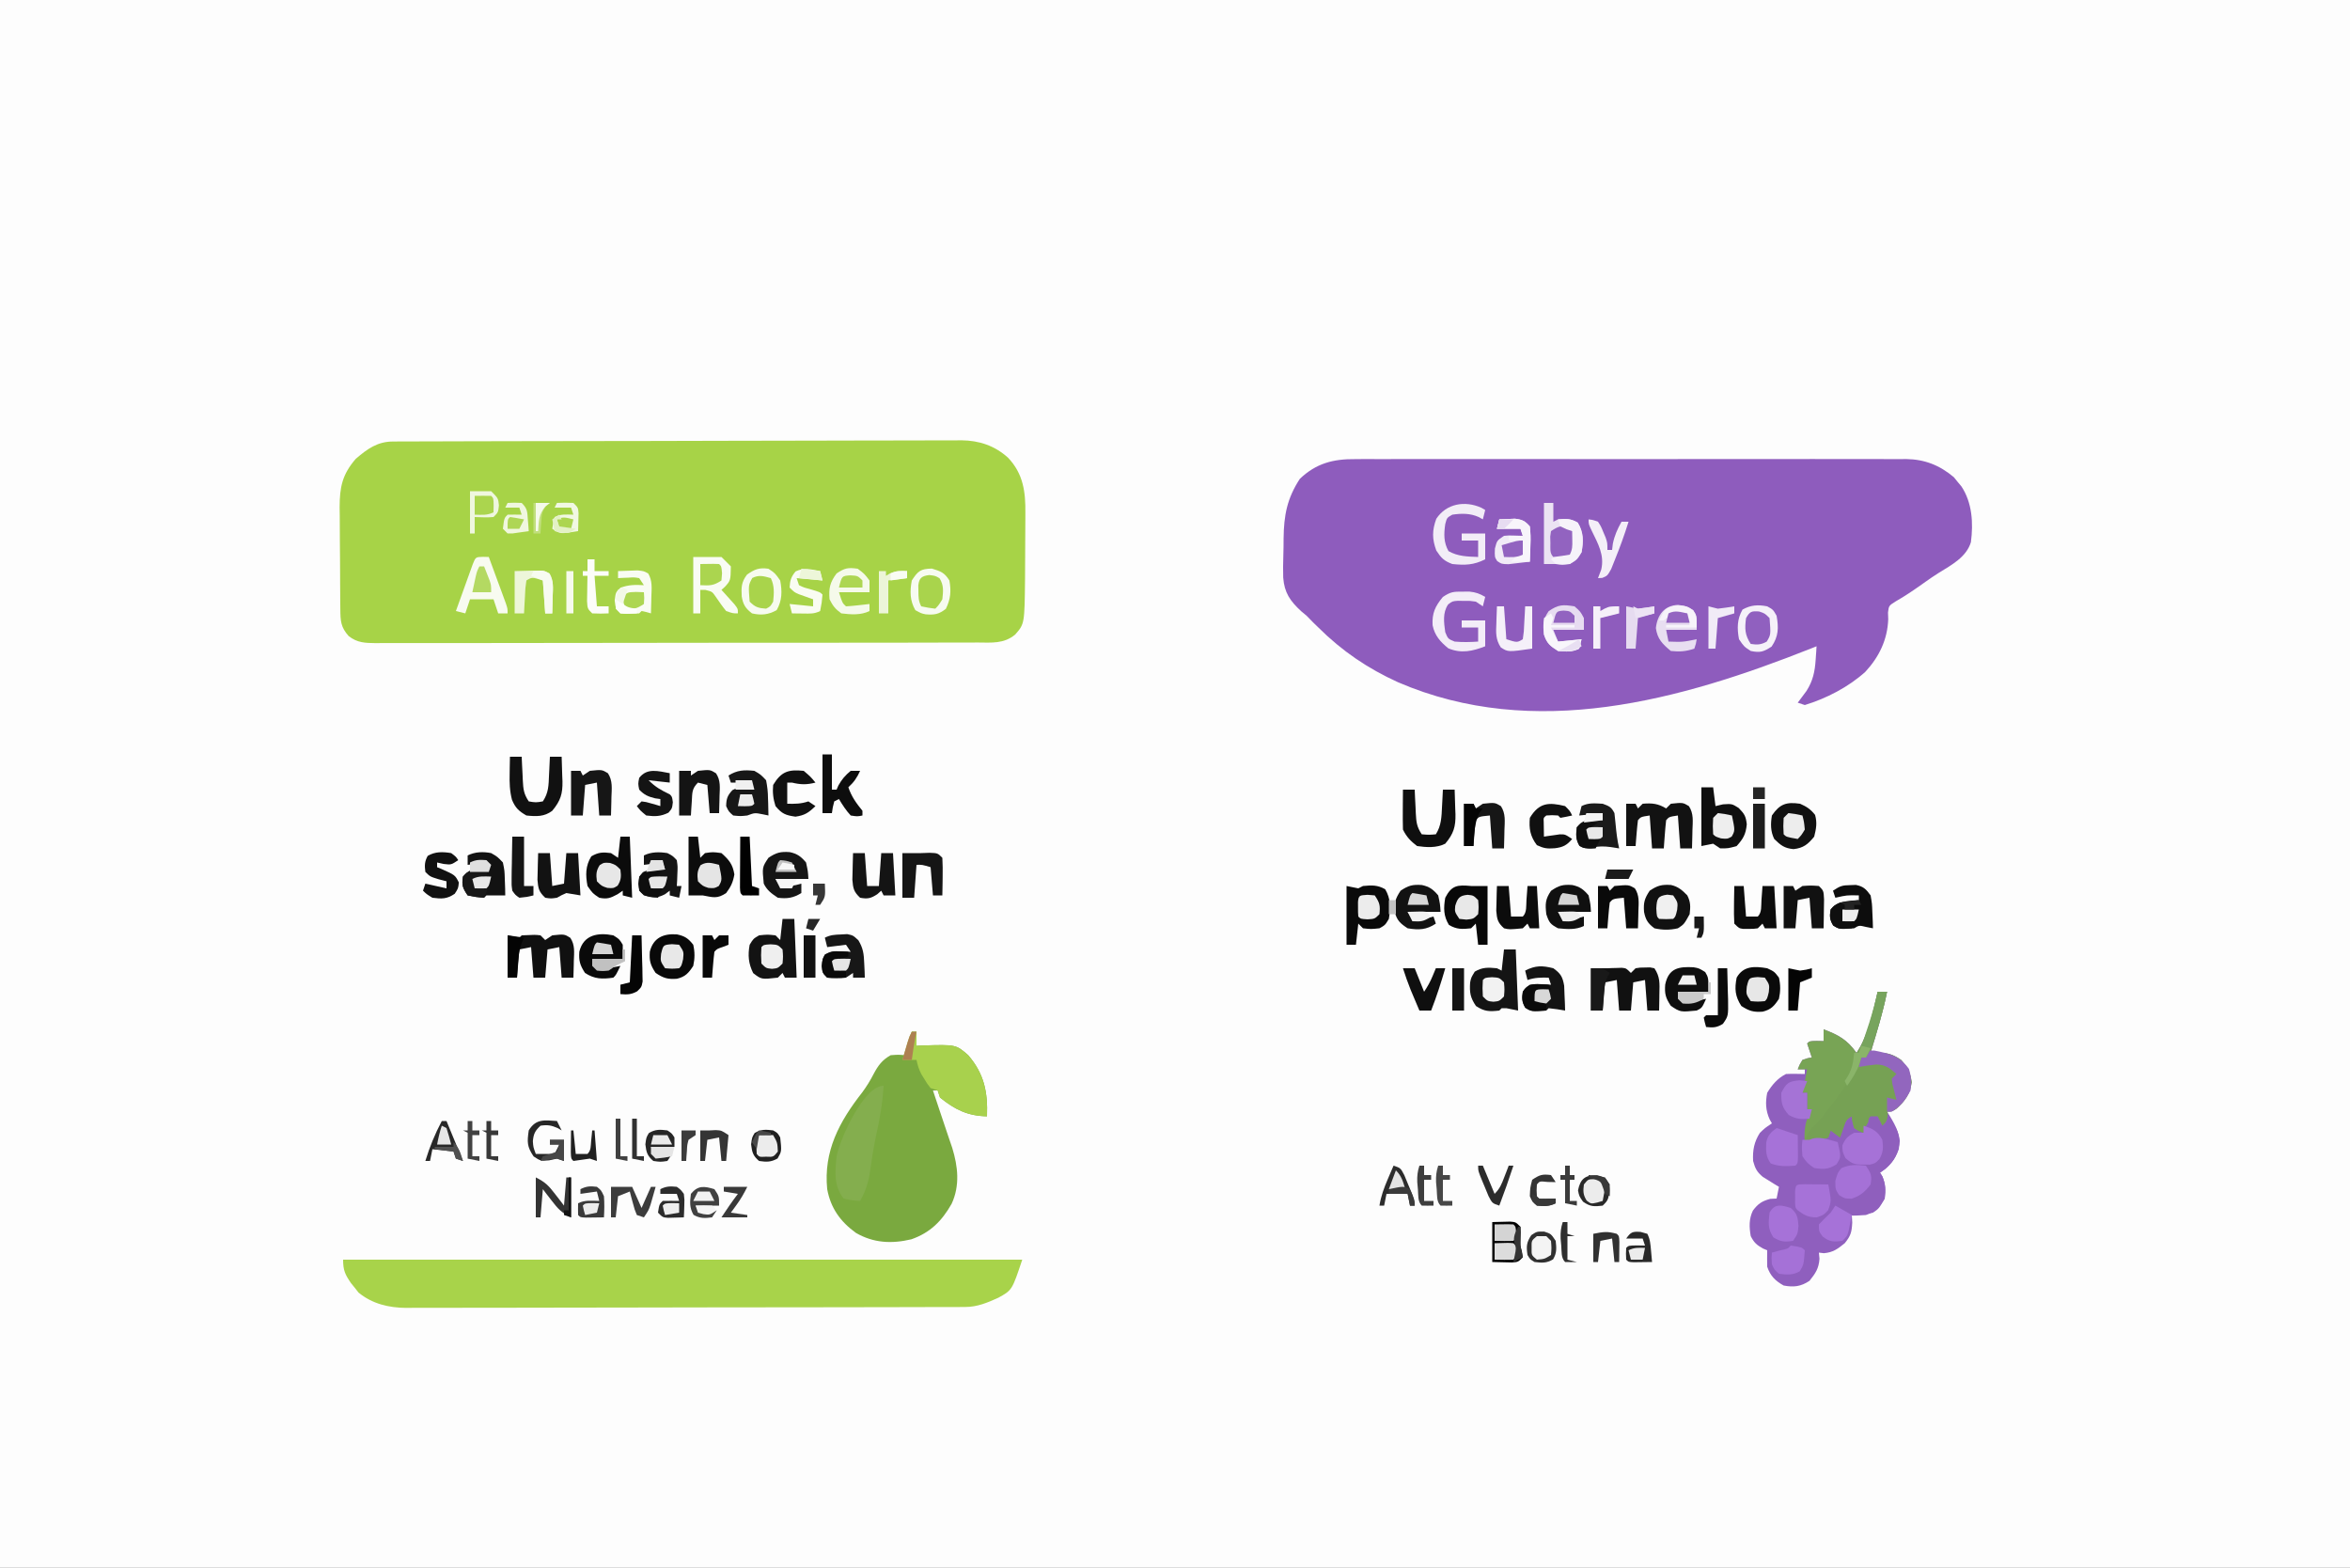 <ns0:svg xmlns:ns0="http://www.w3.org/2000/svg" version="1.1" width="1000" height="667">
<ns0:rect width="100%" height="100%" fill="#808080" stroke="none"/>
<ns0:path d="M0 0 C330 0 660 0 1000 0 C1000 220.11 1000 440.22 1000 667 C670 667 340 667 0 667 C0 446.89 0 226.78 0 0 Z " fill="#FDFDFD" transform="translate(0,0)" />
<ns0:path d="M0 0 C1.035 -0.008 2.069 -0.016 3.135 -0.024 C6.578 -0.043 10.019 -0.028 13.461 -0.012 C15.939 -0.019 18.417 -0.028 20.895 -0.039 C26.911 -0.059 32.927 -0.056 38.944 -0.042 C43.837 -0.03 48.729 -0.029 53.621 -0.034 C54.668 -0.035 54.668 -0.035 55.736 -0.036 C57.154 -0.038 58.572 -0.04 59.991 -0.041 C73.269 -0.056 86.547 -0.039 99.826 -0.012 C111.205 0.01 122.583 0.006 133.962 -0.017 C147.195 -0.044 160.427 -0.054 173.66 -0.039 C175.073 -0.037 176.486 -0.036 177.898 -0.034 C178.941 -0.033 178.941 -0.033 180.004 -0.032 C184.888 -0.028 189.771 -0.035 194.654 -0.047 C201.233 -0.062 207.813 -0.051 214.392 -0.022 C216.804 -0.015 219.215 -0.017 221.626 -0.028 C224.925 -0.042 228.222 -0.025 231.52 0 C232.468 -0.011 233.417 -0.022 234.394 -0.034 C242.269 0.081 248.662 2.591 254.697 7.697 C255.471 8.656 255.471 8.656 256.26 9.635 C257.064 10.594 257.064 10.594 257.885 11.572 C262.506 18.504 263.014 27.221 261.945 35.322 C260.064 41.668 253.657 45.065 248.321 48.355 C246.351 49.578 244.465 50.871 242.58 52.221 C238.461 55.17 234.323 58.028 229.92 60.541 C227.037 62.359 227.037 62.359 226.666 65.229 C226.713 66.667 226.713 66.667 226.76 68.135 C226.443 76.794 222.898 84.161 217.01 90.51 C209.808 97.003 200.5 101.808 191.26 104.635 C190.27 104.305 189.28 103.975 188.26 103.635 C189.497 101.975 190.734 100.315 191.971 98.654 C194.724 94.342 195.55 90.394 195.885 85.322 C195.96 84.254 196.034 83.185 196.111 82.084 C196.185 80.872 196.185 80.872 196.26 79.635 C195.501 79.937 194.742 80.239 193.959 80.549 C138.364 102.616 76.099 119.931 18.14 94.925 C5.281 89.085 -5.735 81.607 -15.74 71.635 C-16.479 70.919 -17.217 70.204 -17.978 69.467 C-18.89 68.532 -19.801 67.598 -20.74 66.635 C-21.495 66.006 -22.251 65.377 -23.029 64.73 C-27.785 60.348 -30.209 56.807 -30.695 50.391 C-30.784 47.252 -30.753 44.132 -30.639 40.994 C-30.553 38.572 -30.536 36.158 -30.531 33.735 C-30.414 23.884 -29.043 16.687 -23.615 8.385 C-16.699 1.769 -9.348 -0.11 0 0 Z " fill="#8E5CBD" transform="translate(576.74,195.365)" />
<ns0:path d="M0 0 C1.327 -0.008 1.327 -0.008 2.681 -0.015 C4.14 -0.016 4.14 -0.016 5.628 -0.017 C6.661 -0.021 7.694 -0.026 8.758 -0.03 C12.235 -0.044 15.713 -0.05 19.19 -0.056 C21.677 -0.064 24.164 -0.072 26.65 -0.081 C34.126 -0.105 41.601 -0.12 49.076 -0.133 C51.188 -0.136 53.3 -0.14 55.412 -0.144 C68.532 -0.17 81.653 -0.192 94.773 -0.204 C97.812 -0.207 100.851 -0.21 103.889 -0.213 C104.645 -0.214 105.4 -0.215 106.178 -0.215 C118.406 -0.228 130.634 -0.261 142.861 -0.303 C155.421 -0.345 167.98 -0.369 180.539 -0.374 C187.588 -0.378 194.637 -0.389 201.687 -0.422 C208.321 -0.453 214.955 -0.459 221.59 -0.447 C224.022 -0.447 226.455 -0.455 228.887 -0.472 C232.214 -0.495 235.54 -0.487 238.867 -0.471 C240.302 -0.492 240.302 -0.492 241.767 -0.513 C249.353 -0.424 255.89 1.72 261.613 6.863 C268.164 13.714 269.141 21.519 269.02 30.594 C269.018 31.578 269.016 32.561 269.014 33.575 C269.008 35.646 268.994 37.718 268.973 39.79 C268.942 42.93 268.932 46.069 268.926 49.209 C268.917 51.233 268.907 53.257 268.895 55.282 C268.891 56.206 268.887 57.13 268.882 58.083 C268.673 77.588 268.673 77.588 264.692 82.137 C259.869 86.153 254.65 85.562 248.691 85.531 C247.006 85.541 247.006 85.541 245.288 85.55 C241.517 85.567 237.746 85.562 233.975 85.557 C231.275 85.564 228.575 85.573 225.874 85.583 C219.296 85.604 212.718 85.608 206.14 85.606 C200.794 85.605 195.448 85.609 190.101 85.616 C188.561 85.618 187.021 85.621 185.481 85.623 C184.715 85.624 183.949 85.625 183.159 85.626 C168.664 85.645 154.168 85.644 139.673 85.637 C126.411 85.631 113.149 85.652 99.888 85.685 C86.271 85.719 72.654 85.734 59.037 85.729 C51.392 85.727 43.747 85.732 36.102 85.757 C29.594 85.778 23.087 85.782 16.579 85.763 C13.258 85.754 9.939 85.755 6.618 85.773 C3.018 85.792 -0.58 85.779 -4.18 85.758 C-5.229 85.771 -6.278 85.784 -7.359 85.796 C-11.92 85.741 -15.272 85.68 -18.941 82.786 C-22.296 79.032 -22.438 76.368 -22.485 71.507 C-22.498 70.352 -22.511 69.197 -22.524 68.007 C-22.531 66.757 -22.539 65.507 -22.546 64.219 C-22.554 62.933 -22.562 61.646 -22.571 60.321 C-22.586 57.595 -22.596 54.869 -22.603 52.143 C-22.614 48.667 -22.649 45.192 -22.688 41.717 C-22.721 38.384 -22.725 35.052 -22.734 31.719 C-22.751 30.479 -22.769 29.239 -22.787 27.962 C-22.765 19.382 -21.665 14.024 -15.933 7.387 C-10.932 3.101 -6.698 0.02 0 0 Z " fill="#A7D347" transform="translate(167.308,187.863)" />
<ns0:path d="M0 0 C95.37 0 190.74 0 289 0 C284.672 12.983 284.672 12.983 278.781 16.219 C274.157 18.321 269.881 20.122 264.754 20.134 C263.884 20.139 263.013 20.143 262.116 20.148 C261.159 20.148 260.202 20.147 259.216 20.147 C258.199 20.151 257.183 20.155 256.136 20.158 C252.713 20.169 249.291 20.173 245.869 20.177 C243.422 20.183 240.974 20.19 238.527 20.197 C231.171 20.216 223.814 20.227 216.457 20.236 C212.991 20.24 209.525 20.245 206.059 20.251 C194.534 20.268 183.009 20.282 171.484 20.289 C168.493 20.291 165.502 20.293 162.511 20.295 C161.768 20.296 161.025 20.296 160.259 20.297 C148.225 20.305 136.191 20.33 124.158 20.363 C111.798 20.396 99.437 20.414 87.077 20.417 C80.14 20.419 73.202 20.428 66.265 20.453 C59.735 20.478 53.206 20.481 46.677 20.471 C44.283 20.47 41.889 20.477 39.496 20.49 C36.221 20.508 32.948 20.501 29.673 20.488 C28.732 20.499 27.79 20.51 26.82 20.521 C19.362 20.449 12.428 18.813 6.562 14 C6.047 13.34 5.531 12.68 5 12 C4.464 11.34 3.928 10.68 3.375 10 C0.862 6.345 0 4.561 0 0 Z " fill="#A8D34A" transform="translate(146,536)" />
<ns0:path d="M0 0 C1.32 0 2.64 0 4 0 C2.234 8.829 -0.409 17.386 -3 26 C-1.911 25.977 -0.821 25.954 0.301 25.93 C4.512 26.01 6.511 26.674 10 29 C12.789 32.23 13.895 34.266 14.5 38.5 C13.779 43.549 11.663 46.533 7.875 49.875 C6 51 6 51 4 51 C4.361 51.568 4.722 52.137 5.094 52.723 C8.046 57.636 9.889 61.109 9 67 C7.251 71.696 5.08 74.133 1 77 C1.495 77.773 1.495 77.773 2 78.562 C3.4 81.975 3.442 84.336 3 88 C0.542 92.282 0.542 92.282 -2 94 C-5.01 94.765 -7.9 94.986 -11 95 C-10.938 96.052 -10.876 97.104 -10.812 98.188 C-11.015 102.302 -11.439 103.841 -14 107 C-17.041 109.446 -18.957 110.909 -22.875 111.25 C-23.576 111.168 -24.278 111.085 -25 111 C-24.918 111.866 -24.835 112.732 -24.75 113.625 C-25.061 117.821 -26.406 119.739 -29 123 C-32.692 125.462 -35.715 125.808 -40 125 C-43.525 123.033 -45.701 120.896 -47 117 C-47.04 114.667 -47.044 112.333 -47 110 C-47.897 109.629 -47.897 109.629 -48.812 109.25 C-51.517 107.705 -52.567 106.794 -54 104 C-54.67 100.177 -54.808 96.665 -53.086 93.117 C-50.894 90.19 -49.212 89.056 -45.688 88.125 C-44.801 88.084 -43.914 88.043 -43 88 C-42.67 86.35 -42.34 84.7 -42 83 C-42.626 82.625 -43.253 82.25 -43.898 81.863 C-44.716 81.352 -45.533 80.84 -46.375 80.312 C-47.187 79.814 -47.999 79.315 -48.836 78.801 C-51.397 76.669 -52.128 75.194 -53 72 C-53.233 67.455 -52.579 63.907 -50.125 60.062 C-48 58 -48 58 -45 56 C-45.48 55.143 -45.48 55.143 -45.969 54.27 C-47.672 50.52 -47.798 47.024 -47 43 C-44.958 39.624 -42.556 36.778 -39 35 C-36.328 34.866 -33.677 34.957 -31 35 C-31 34.34 -31 33.68 -31 33 C-31.99 33 -32.98 33 -34 33 C-33.25 31.062 -33.25 31.062 -32 29 C-29.875 28.25 -29.875 28.25 -28 28 C-28.66 26.02 -29.32 24.04 -30 22 C-29 21 -29 21 -25.938 20.938 C-24.483 20.968 -24.483 20.968 -23 21 C-23 19.35 -23 17.7 -23 16 C-16.723 18.325 -12.882 20.489 -9 26 C-3.908 18.362 -2.036 8.839 0 0 Z " fill="#8F5FBE" transform="translate(799,422)" />
<ns0:path d="M0 0 C0.66 0 1.32 0 2 0 C2 1.98 2 3.96 2 6 C2.918 5.954 3.836 5.907 4.781 5.859 C18.766 5.448 18.766 5.448 24 10 C30.845 17.95 32.371 25.759 32 36 C23.888 35.867 18.286 33.141 12 28 C11.505 26.515 11.505 26.515 11 25 C10.34 25 9.68 25 9 25 C9.525 26.575 10.05 28.15 10.575 29.725 C11.028 31.084 11.481 32.443 11.933 33.802 C13.009 37.035 14.09 40.266 15.188 43.492 C15.538 44.526 15.889 45.56 16.25 46.625 C16.722 48.006 16.722 48.006 17.203 49.414 C19.657 57.378 20.533 65.529 16.938 73.25 C12.779 80.568 7.843 85.526 -0.195 88.336 C-8.549 90.314 -16.282 89.948 -23.777 85.609 C-30.385 80.825 -34.523 75.072 -36 67 C-37.606 50.811 -30.842 38.276 -21.105 25.832 C-19.213 23.287 -17.707 20.809 -16.25 18 C-14.345 14.417 -12.632 12.038 -9 10 C-5.688 9.75 -5.688 9.75 -3 10 C-2.01 6.7 -1.02 3.4 0 0 Z " fill="#7AA93F" transform="translate(388,439)" />
<ns0:path d="M0 0 C1.32 0 2.64 0 4 0 C2.234 8.829 -0.409 17.386 -3 26 C-1.911 25.977 -0.821 25.954 0.301 25.93 C4.512 26.01 6.511 26.674 10 29 C12.789 32.23 13.895 34.266 14.5 38.5 C13.779 43.549 11.663 46.533 7.875 49.875 C6 51 6 51 4 51 C3.814 52.454 3.814 52.454 3.625 53.938 C3.419 54.948 3.212 55.959 3 57 C2.01 57.495 2.01 57.495 1 58 C0.67 56.35 0.34 54.7 0 53 C-2.993 54.098 -3.846 54.677 -5.25 57.625 C-5.497 58.409 -5.745 59.192 -6 60 C-7.938 59.312 -7.938 59.312 -10 58 C-10.75 55.375 -10.75 55.375 -11 53 C-13.61 54.305 -13.681 55.358 -14.625 58.062 C-14.885 58.796 -15.146 59.529 -15.414 60.285 C-15.607 60.851 -15.801 61.417 -16 62 C-17.32 61.01 -18.64 60.02 -20 59 C-20.33 59.99 -20.66 60.98 -21 62 C-22.777 62.695 -22.777 62.695 -24.938 63.125 C-27.188 63.591 -28.937 63.969 -31 65 C-31.351 59.158 -31.167 55.147 -28 50 C-28.66 50 -29.32 50 -30 50 C-30 47.69 -30 45.38 -30 43 C-30.66 43 -31.32 43 -32 43 C-31.34 39.7 -30.68 36.4 -30 33 C-31.32 33 -32.64 33 -34 33 C-33.25 31.062 -33.25 31.062 -32 29 C-29.875 28.25 -29.875 28.25 -28 28 C-28.66 26.02 -29.32 24.04 -30 22 C-29 21 -29 21 -25.938 20.938 C-24.483 20.968 -24.483 20.968 -23 21 C-23 19.35 -23 17.7 -23 16 C-16.723 18.325 -12.882 20.489 -9 26 C-3.908 18.362 -2.036 8.839 0 0 Z " fill="#78A455" transform="translate(799,422)" />
<ns0:path d="M0 0 C0.66 0 1.32 0 2 0 C2 1.98 2 3.96 2 6 C2.918 5.954 3.836 5.907 4.781 5.859 C18.766 5.448 18.766 5.448 24 10 C30.845 17.95 32.371 25.759 32 36 C23.888 35.867 18.286 33.141 12 28 C11.67 27.01 11.34 26.02 11 25 C10.01 24.67 9.02 24.34 8 24 C6.648 22.293 6.648 22.293 5.375 20.188 C4.95 19.5 4.524 18.813 4.086 18.105 C3.032 16.062 2.454 14.245 2 12 C0.02 12 -1.96 12 -4 12 C-3.523 10.374 -3.043 8.749 -2.562 7.125 C-2.296 6.22 -2.029 5.315 -1.754 4.383 C-1 2 -1 2 0 0 Z " fill="#A8D14D" transform="translate(388,439)" />
<ns0:path d="M0 0 C2.875 2.562 2.875 2.562 5 5 C4.34 5.33 3.68 5.66 3 6 C3.495 10.455 3.495 10.455 4 15 C2.68 14.67 1.36 14.34 0 14 C0.052 15.031 0.052 15.031 0.105 16.082 C0.133 16.983 0.16 17.884 0.188 18.812 C0.24 20.152 0.24 20.152 0.293 21.52 C-0.049 24.416 -0.754 25.226 -3 27 C-3.495 24.525 -3.495 24.525 -4 22 C-6.993 23.098 -7.846 23.677 -9.25 26.625 C-9.497 27.409 -9.745 28.192 -10 29 C-11.938 28.312 -11.938 28.312 -14 27 C-14.75 24.375 -14.75 24.375 -15 22 C-17.61 23.305 -17.681 24.358 -18.625 27.062 C-18.885 27.796 -19.146 28.529 -19.414 29.285 C-19.607 29.851 -19.801 30.417 -20 31 C-21.32 30.01 -22.64 29.02 -24 28 C-24.33 28.99 -24.66 29.98 -25 31 C-26.777 31.695 -26.777 31.695 -28.938 32.125 C-31.188 32.591 -32.937 32.969 -35 34 C-34.577 29.061 -32.443 27.389 -29 24 C-27.334 21.957 -25.714 19.912 -24.125 17.812 C-23.692 17.249 -23.258 16.685 -22.812 16.104 C-20.136 12.597 -17.666 9.006 -15.25 5.312 C-13.174 2.318 -12.188 1.104 -8.938 -0.688 C-5.548 -1.048 -3.262 -1.041 0 0 Z " fill="#76A154" transform="translate(803,453)" />
<ns0:path d="M0 0 C-0.427 7.219 -1.576 14.052 -3.18 21.098 C-4.272 26.294 -5.081 31.526 -5.822 36.783 C-6.522 41.356 -7.677 44.922 -10 49 C-13.312 48.812 -13.312 48.812 -17 48 C-21.303 42.522 -20.642 36.631 -20 30 C-18.684 23.029 -8.563 0 0 0 Z " fill="#84AE4E" transform="translate(376,462)" />
<ns0:path d="M0 0 C0.99 0 1.98 0 3 0 C3.66 1.32 4.32 2.64 5 4 C5.99 3.01 6.98 2.02 8 1 C10.528 4.238 11.923 6.383 12.438 10.5 C11.778 15.775 10.306 18.846 6.312 22.375 C5.168 23.179 5.168 23.179 4 24 C4.33 24.516 4.66 25.031 5 25.562 C6.4 28.975 6.442 31.336 6 35 C3.983 38.476 1.886 40.705 -2 42 C-9.172 42.455 -9.172 42.455 -12.5 40.625 C-14 39 -14 39 -14 37 C-14.99 37 -15.98 37 -17 37 C-17 35.35 -17 33.7 -17 32 C-16.01 31.67 -15.02 31.34 -14 31 C-13.443 31.773 -13.443 31.773 -12.875 32.562 C-11.005 34.306 -11.005 34.306 -8.062 33.938 C-4.517 32.852 -3.043 32.105 -1 29 C-1.146 25.306 -1.146 25.306 -2 22 C-3.65 21.67 -5.3 21.34 -7 21 C-7 20.67 -7 20.34 -7 20 C-6.06 19.944 -6.06 19.944 -5.102 19.887 C-4.284 19.821 -3.467 19.755 -2.625 19.688 C-1.813 19.629 -1.001 19.571 -0.164 19.512 C2.379 19.17 2.379 19.17 4 16 C4.584 13.085 4.584 13.085 4 10 C2.374 8.293 0.709 6.623 -1 5 C-1 1 -1 1 0 0 Z " fill="#8F5FBD" transform="translate(796,475)" />
<ns0:path d="M0 0 C1.65 0 3.3 0 5 0 C5.33 8.58 5.66 17.16 6 26 C4.35 25.67 2.7 25.34 1 25 C0.34 25 -0.32 25 -1 25 C-1.33 25.33 -1.66 25.66 -2 26 C-6.235 26.489 -8.337 26.438 -11.938 24.062 C-14.363 20.461 -14.684 18.351 -14.414 14.094 C-14 12 -14 12 -12.438 9.438 C-9.141 7.494 -6.762 7.652 -3 8 C-2.34 8.33 -1.68 8.66 -1 9 C-0.67 6.03 -0.34 3.06 0 0 Z " fill="#141414" transform="translate(640,404)" />
<ns0:path d="M0 0 C1.65 0 3.3 0 5 0 C5.33 8.25 5.66 16.5 6 25 C4.35 25 2.7 25 1 25 C0.67 24.34 0.34 23.68 0 23 C-0.66 23.66 -1.32 24.32 -2 25 C-8.983 25.788 -8.983 25.788 -12.5 23.062 C-14.521 18.936 -14.817 15.514 -14 11 C-12.438 8.438 -12.438 8.438 -10 7 C-6.375 6.625 -6.375 6.625 -3 7 C-2.34 7.66 -1.68 8.32 -1 9 C-0.67 6.03 -0.34 3.06 0 0 Z " fill="#131313" transform="translate(333,391)" />
<ns0:path d="M0 0 C1.65 0 3.3 0 5 0 C5.33 2.64 5.66 5.28 6 8 C7.052 7.752 8.104 7.505 9.188 7.25 C13 7 13 7 15.875 8.812 C18.33 11.34 18.917 12.268 19.312 15.75 C18.909 19.949 17.829 21.881 15 25 C11.438 26 11.438 26 8 26 C7.01 25.34 6.02 24.68 5 24 C3.35 24.33 1.7 24.66 0 25 C0 16.75 0 8.5 0 0 Z " fill="#0F0F0F" transform="translate(724,335)" />
<ns0:path d="M0 0 C1.32 0 2.64 0 4 0 C4.33 2.97 4.66 5.94 5 9 C5.66 8.34 6.32 7.68 7 7 C10.312 6.5 10.312 6.5 14 7 C17.236 9.892 18.796 11.749 19.5 16.062 C18.935 19.381 18.014 21.315 16 24 C12.13 26.58 10.451 25.809 6 25 C5.34 25 4.68 25 4 25 C2.68 25 1.36 25 0 25 C0 16.75 0 8.5 0 0 Z " fill="#0C0C0C" transform="translate(293,356)" />
<ns0:path d="M0 0 C1.32 0 2.64 0 4 0 C4.33 8.58 4.66 17.16 5 26 C3.68 25.67 2.36 25.34 1 25 C1 24.34 1 23.68 1 23 C0.278 23.495 -0.444 23.99 -1.188 24.5 C-4.267 26.142 -5.591 26.682 -9 26 C-11.812 24.125 -11.812 24.125 -14 21 C-14.872 16.345 -14.897 12.449 -12.375 8.375 C-9.332 6.613 -7.466 6.558 -4 7 C-3.01 7.66 -2.02 8.32 -1 9 C-0.67 6.03 -0.34 3.06 0 0 Z " fill="#0B0B0B" transform="translate(264,356)" />
<ns0:path d="M0 0 C2.475 0.495 2.475 0.495 5 1 C5.66 0.67 6.32 0.34 7 0 C10.726 -0.345 13.139 -0.485 16.438 1.375 C18.867 5.457 18.745 9.375 18 14 C16.438 16.625 16.438 16.625 14 18 C10.375 18.375 10.375 18.375 7 18 C6.34 17.34 5.68 16.68 5 16 C4.67 18.97 4.34 21.94 4 25 C2.68 25 1.36 25 0 25 C0 16.75 0 8.5 0 0 Z " fill="#0A0A0A" transform="translate(573,377)" />
<ns0:path d="M0 0 C0.99 0 1.98 0 3 0 C4.32 0 5.64 0 7 0 C7 8.25 7 16.5 7 25 C5.68 25 4.36 25 3 25 C2.67 22.03 2.34 19.06 2 16 C1.34 16.66 0.68 17.32 0 18 C-3.783 18.42 -6.12 18.519 -9.438 16.562 C-11.766 12.744 -11.752 9.356 -11 5 C-8.266 -0.359 -5.754 -0.523 0 0 Z " fill="#080808" transform="translate(626,377)" />
<ns0:path d="M0 0 C2.333 0 4.667 0 7 0 C7.928 -0.035 7.928 -0.035 8.875 -0.07 C9.576 -0.088 10.278 -0.106 11 -0.125 C11.701 -0.148 12.403 -0.171 13.125 -0.195 C15 0 15 0 17 2 C17.66 1.34 18.32 0.68 19 0 C20.875 -0.301 20.875 -0.301 23 -0.312 C23.701 -0.329 24.403 -0.346 25.125 -0.363 C26.053 -0.183 26.053 -0.183 27 0 C29.454 3.681 29.228 6.444 29.125 10.688 C29.116 11.389 29.107 12.091 29.098 12.814 C29.074 14.543 29.038 16.272 29 18 C27.35 18 25.7 18 24 18 C23.505 11.565 23.505 11.565 23 5 C21.35 5.33 19.7 5.66 18 6 C17.67 9.96 17.34 13.92 17 18 C15.35 18 13.7 18 12 18 C11.67 13.71 11.34 9.42 11 5 C9.35 5.33 7.7 5.66 6 6 C5.67 9.96 5.34 13.92 5 18 C3.35 18 1.7 18 0 18 C0 12.06 0 6.12 0 0 Z " fill="#111111" transform="translate(677,412)" />
<ns0:path d="M0 0 C1.32 0 2.64 0 4 0 C4.33 0.66 4.66 1.32 5 2 C5.66 1.34 6.32 0.68 7 0 C10.952 -0.344 13.605 -0.089 17 2 C17.66 1.34 18.32 0.68 19 0 C24.096 -0.542 24.096 -0.542 26.68 1.008 C28.775 4.169 28.312 7.533 28.188 11.188 C28.167 12.312 28.167 12.312 28.146 13.459 C28.111 15.306 28.057 17.153 28 19 C26.35 19 24.7 19 23 19 C22.67 14.38 22.34 9.76 22 5 C18.257 5.571 18.257 5.571 17 7 C16.766 9.016 16.587 11.038 16.438 13.062 C16.354 14.167 16.27 15.272 16.184 16.41 C16.093 17.692 16.093 17.692 16 19 C14.35 19 12.7 19 11 19 C10.67 14.38 10.34 9.76 10 5 C6.257 5.571 6.257 5.571 5 7 C4.766 8.849 4.587 10.705 4.438 12.562 C4.354 13.574 4.27 14.586 4.184 15.629 C4.123 16.411 4.062 17.194 4 18 C2.68 18 1.36 18 0 18 C0 12.06 0 6.12 0 0 Z " fill="#121212" transform="translate(692,342)" />
<ns0:path d="M0 0 C1.32 0 2.64 0 4 0 C4 2.64 4 5.28 4 8 C4.66 7.67 5.32 7.34 6 7 C9.427 6.627 11.365 6.632 14.375 8.375 C16.91 12.47 16.831 16.323 16 21 C14.188 24.125 14.188 24.125 11 26 C7.37 26 3.74 26 0 26 C0 17.42 0 8.84 0 0 Z " fill="#EBE3F3" transform="translate(657,214)" />
<ns0:path d="M0 0 C2.475 0.495 2.475 0.495 5 1 C5.33 0.67 5.66 0.34 6 0 C11.736 -0.273 11.736 -0.273 14 0 C14.66 0.66 15.32 1.32 16 2 C16.99 1.34 17.98 0.68 19 0 C24.137 -0.535 24.137 -0.535 26.676 1.039 C28.717 4.062 28.315 7.178 28.188 10.688 C28.167 11.74 28.167 11.74 28.146 12.814 C28.111 14.543 28.057 16.272 28 18 C26.35 18 24.7 18 23 18 C22.505 11.565 22.505 11.565 22 5 C20.35 5.33 18.7 5.66 17 6 C16.67 9.96 16.34 13.92 16 18 C14.35 18 12.7 18 11 18 C10.67 13.71 10.34 9.42 10 5 C8.35 5.33 6.7 5.66 5 6 C4.67 9.96 4.34 13.92 4 18 C2.68 18 1.36 18 0 18 C0 12.06 0 6.12 0 0 Z " fill="#101010" transform="translate(216,398)" />
<ns0:path d="M0 0 C2.827 1.256 4.47 2.326 6.375 4.75 C7.317 8.141 6.848 10.61 6 14 C3.328 17.275 1.418 18.842 -2.812 19.312 C-6.731 18.928 -8.213 17.707 -11 15 C-12.615 11.771 -12.581 8.491 -12 5 C-8.604 0.06 -5.868 -0.838 0 0 Z " fill="#111111" transform="translate(766,342)" />
<ns0:path d="M0 0 C3.04 0.682 4.801 2.236 6.934 4.434 C8.385 7.337 8.306 9.206 7.934 12.434 C5.542 16.739 5.542 16.739 2.934 18.434 C-0.559 19.229 -3.572 19.206 -7.066 18.434 C-9.856 16.308 -10.758 14.918 -11.469 11.496 C-11.774 7.562 -11.297 5.78 -9.066 2.434 C-5.714 0.199 -3.937 -0.246 0 0 Z " fill="#111111" transform="translate(711.066,376.566)" />
<ns0:path d="M0 0 C3.062 1.438 3.062 1.438 5 4 C5.712 7.153 5.685 9.844 5 13 C3.008 16.051 1.663 17.594 -1.938 18.473 C-5.821 18.76 -7.678 18.208 -11 16.062 C-13.683 11.953 -13.927 8.778 -13 4 C-10.128 -1.12 -5.287 -0.894 0 0 Z " fill="#0A0A0A" transform="translate(752,412)" />
<ns0:path d="M0 0 C3.368 0.706 4.821 1.694 6.938 4.406 C7.655 7.558 7.622 10.251 6.938 13.406 C4.945 16.457 3.601 18.001 0 18.879 C-3.923 19.169 -5.734 18.625 -9.062 16.406 C-11.282 13.077 -11.821 11.267 -11.539 7.344 C-10.064 1.348 -5.604 -0.425 0 0 Z " fill="#090909" transform="translate(288.062,397.594)" />
<ns0:path d="M0 0 C3.96 0 7.92 0 12 0 C13.32 1.32 14.64 2.64 16 4 C15.894 10.016 15.894 10.016 13.441 12.715 C12.966 13.139 12.49 13.563 12 14 C12.505 14.554 13.011 15.109 13.531 15.68 C14.181 16.404 14.831 17.129 15.5 17.875 C16.15 18.594 16.799 19.314 17.469 20.055 C19 22 19 22 19 24 C16.875 24 16.875 24 14 23 C12.366 21.016 10.951 18.928 9.492 16.812 C8.047 14.737 8.047 14.737 5.125 14 C4.424 14 3.723 14 3 14 C3 17.3 3 20.6 3 24 C2.01 24 1.02 24 0 24 C0 16.08 0 8.16 0 0 Z " fill="#F9FCF4" transform="translate(295,237)" />
<ns0:path d="M0 0 C1.65 0 3.3 0 5 0 C5.049 1.12 5.098 2.24 5.148 3.395 C5.223 4.867 5.299 6.34 5.375 7.812 C5.406 8.55 5.437 9.288 5.469 10.049 C5.673 13.819 5.864 15.797 8 19 C11 19.5 11 19.5 14 19 C16.48 15.279 16.444 12.135 16.625 7.812 C16.664 7.063 16.702 6.313 16.742 5.541 C16.836 3.694 16.919 1.847 17 0 C18.65 0 20.3 0 22 0 C22.109 2.709 22.188 5.414 22.25 8.125 C22.3 9.266 22.3 9.266 22.352 10.43 C22.444 15.791 21.538 18.731 18 23 C14.592 25.585 11.159 25.438 7 25 C3.754 23.125 2.339 21.798 0.871 18.344 C-0.119 14.542 -0.223 11.018 -0.125 7.125 C-0.111 6.092 -0.111 6.092 -0.098 5.039 C-0.074 3.359 -0.038 1.68 0 0 Z " fill="#111111" transform="translate(217,322)" />
<ns0:path d="M0 0 C1.65 0 3.3 0 5 0 C5.049 1.12 5.098 2.24 5.148 3.395 C5.223 4.867 5.299 6.34 5.375 7.812 C5.406 8.55 5.437 9.288 5.469 10.049 C5.673 13.819 5.864 15.797 8 19 C11.084 19.25 11.084 19.25 14 19 C16.351 15.292 16.432 11.514 16.625 7.25 C16.664 6.553 16.702 5.855 16.742 5.137 C16.836 3.425 16.919 1.712 17 0 C18.65 0 20.3 0 22 0 C22.109 2.709 22.188 5.414 22.25 8.125 C22.3 9.266 22.3 9.266 22.352 10.43 C22.444 15.778 21.565 18.761 18 23 C14.285 24.857 10.044 24.585 6 24 C3.176 21.81 1.585 20.17 0 17 C-0.072 14.116 -0.093 11.258 -0.062 8.375 C-0.058 7.573 -0.053 6.771 -0.049 5.945 C-0.037 3.964 -0.019 1.982 0 0 Z " fill="#0F0F0F" transform="translate(597,336)" />
<ns0:path d="M0 0 C2.5 1.375 2.5 1.375 4 4 C4.909 9.133 4.843 12.76 1.875 17.125 C-1.547 19.357 -3 19.833 -7 19 C-9.875 17.125 -9.875 17.125 -12 14 C-12.857 9.389 -12.85 5.487 -10.5 1.375 C-6.936 -0.585 -3.974 -0.766 0 0 Z " fill="#F5F1F9" transform="translate(752,258)" />
<ns0:path d="M0 0 C3.809 1.177 5.324 1.682 7.438 5.062 C8.256 9.576 7.958 12.999 5.938 17.125 C2.897 19.481 1.115 19.753 -2.656 19.465 C-4.562 19.062 -4.562 19.062 -7.062 17.688 C-9.415 13.571 -9.411 9.678 -8.562 5.062 C-5.955 1.032 -4.825 0.085 0 0 Z " fill="#F7FBF0" transform="translate(396.562,241.938)" />
<ns0:path d="M0 0 C2.812 1.875 2.812 1.875 5 5 C5.863 9.607 5.848 13.516 3.5 17.625 C-0.054 19.58 -3.041 19.909 -7 19 C-9.786 16.841 -10.781 15.285 -11.375 11.805 C-11.583 7.858 -11.541 5.721 -9.125 2.5 C-5.892 0.218 -3.976 -0.555 0 0 Z " fill="#F7FBEF" transform="translate(327,242)" />
<ns0:path d="M0 0 C3.248 0.696 4.804 1.897 6.934 4.414 C7.746 8.164 7.746 8.164 7.934 11.414 C3.314 11.414 -1.306 11.414 -6.066 11.414 C-5.076 12.899 -5.076 12.899 -4.066 14.414 C-0.865 14.751 1.862 14.324 4.934 13.414 C4.934 14.734 4.934 16.054 4.934 17.414 C1.518 19.516 -1.088 19.901 -5.066 19.414 C-7.766 17.614 -9.608 16.33 -11.066 13.414 C-11.752 6.443 -11.752 6.443 -9.066 2.414 C-5.717 0.181 -3.936 -0.283 0 0 Z " fill="#151515" transform="translate(336.066,362.586)" />
<ns0:path d="M0 0 C2.672 1.539 2.672 1.539 5 4 C5.534 6.775 5.789 8.978 5.812 11.75 C5.838 12.447 5.863 13.145 5.889 13.863 C5.947 15.575 5.977 17.288 6 19 C5.216 18.835 4.433 18.67 3.625 18.5 C0.181 17.821 0.181 17.821 -3 19 C-5.938 19.312 -5.938 19.312 -9 19 C-10.938 17.312 -10.938 17.312 -12 15 C-11.923 11.853 -11.461 10.495 -9.312 8.188 C-6.4 6.692 -4.23 6.78 -1 7 C-1 6.34 -1 5.68 -1 5 C-3.97 5 -6.94 5 -10 5 C-10.33 4.01 -10.66 3.02 -11 2 C-7.341 -0.341 -4.272 -0.45 0 0 Z " fill="#171717" transform="translate(321,328)" />
<ns0:path d="M0 0 C3.248 0.696 4.804 1.897 6.934 4.414 C7.746 8.164 7.746 8.164 7.934 11.414 C3.314 11.414 -1.306 11.414 -6.066 11.414 C-5.076 12.899 -5.076 12.899 -4.066 14.414 C-0.865 14.751 1.862 14.324 4.934 13.414 C5.264 14.404 5.594 15.394 5.934 16.414 C1.903 19.101 -1.333 19.202 -6.066 18.414 C-9.117 16.422 -10.661 15.077 -11.539 11.477 C-11.829 7.554 -11.285 5.742 -9.066 2.414 C-5.717 0.181 -3.936 -0.283 0 0 Z " fill="#121212" transform="translate(605.066,376.586)" />
<ns0:path d="M0 0 C2.761 1.017 3.681 1.362 5 4 C5.204 5.6 5.365 7.205 5.5 8.812 C5.815 12.269 6.21 15.614 7 19 C5.824 18.814 4.649 18.629 3.438 18.438 C0.331 18.024 -1.624 18.102 -4.812 18.625 C-8 19 -8 19 -9.938 17.938 C-11.493 15.101 -11.463 13.177 -11 10 C-9.438 8.125 -9.438 8.125 -7 7 C-3.25 6.812 -3.25 6.812 0 7 C0 6.01 0 5.02 0 4 C-3.3 4.33 -6.6 4.66 -10 5 C-9.67 3.68 -9.34 2.36 -9 1 C-5.976 -0.512 -3.338 -0.173 0 0 Z " fill="#1B1B1B" transform="translate(682,342)" />
<ns0:path d="M0 0 C3.248 0.696 4.804 1.897 6.934 4.414 C7.746 8.164 7.746 8.164 7.934 11.414 C3.314 11.414 -1.306 11.414 -6.066 11.414 C-5.076 12.899 -5.076 12.899 -4.066 14.414 C-0.865 14.751 1.862 14.324 4.934 13.414 C4.934 14.734 4.934 16.054 4.934 17.414 C1.494 19.134 -2.298 18.796 -6.066 18.414 C-9.356 16.687 -9.88 15.972 -11.066 12.414 C-11.546 8.101 -11.539 6.108 -9.066 2.477 C-5.71 0.169 -3.976 -0.286 0 0 Z " fill="#101010" transform="translate(669.066,376.586)" />
<ns0:path d="M0 0 C3.153 2.329 3.92 3.544 4.609 7.453 C4.656 8.706 4.702 9.959 4.75 11.25 C4.807 12.513 4.863 13.777 4.922 15.078 C4.948 16.042 4.973 17.007 5 18 C3.866 17.814 2.731 17.629 1.562 17.438 C0.387 17.293 -0.789 17.149 -2 17 C-2.33 17.33 -2.66 17.66 -3 18 C-9.245 18.463 -9.245 18.463 -11.938 16.812 C-13.387 14.34 -13.423 12.821 -13 10 C-11.77 8.355 -11.77 8.355 -10 7 C-7.738 6.707 -7.738 6.707 -5.312 6.812 C-4.504 6.84 -3.696 6.867 -2.863 6.895 C-2.248 6.929 -1.634 6.964 -1 7 C-1.33 6.01 -1.66 5.02 -2 4 C-5.343 3.926 -7.804 3.935 -11 5 C-11.33 3.68 -11.66 2.36 -12 1 C-7.674 -1.228 -4.695 -1.195 0 0 Z " fill="#141414" transform="translate(661,412)" />
<ns0:path d="M0 0 C2.711 1.566 2.711 1.566 5 4 C5.707 7.453 5.707 7.453 5.812 11.25 C5.86 12.513 5.908 13.777 5.957 15.078 C5.971 16.042 5.985 17.007 6 18 C3.333 18 0.667 18 -2 18 C-2.33 18.33 -2.66 18.66 -3 19 C-6.438 18.75 -6.438 18.75 -10 18 C-12.148 14.779 -12.561 13.74 -12 10 C-10.438 8.188 -10.438 8.188 -8 7 C-4.25 6.812 -4.25 6.812 -1 7 C-1.33 6.01 -1.66 5.02 -2 4 C-4.64 4.33 -7.28 4.66 -10 5 C-10 3.68 -10 2.36 -10 1 C-6.852 -0.574 -3.408 -0.669 0 0 Z " fill="#121212" transform="translate(209,363)" />
<ns0:path d="M0 0 C0.864 -0.049 1.727 -0.098 2.617 -0.148 C5.125 0.375 5.125 0.375 7.398 2.473 C9.439 5.902 9.715 8.222 9.875 12.188 C9.932 13.349 9.988 14.51 10.047 15.707 C10.073 16.587 10.098 17.468 10.125 18.375 C8.475 18.375 6.825 18.375 5.125 18.375 C5.125 17.715 5.125 17.055 5.125 16.375 C4.135 17.035 3.145 17.695 2.125 18.375 C-0.635 18.747 -3.064 18.554 -5.875 18.375 C-7.875 16.375 -7.875 16.375 -8.188 13.438 C-7.875 10.375 -7.875 10.375 -6.648 8.695 C-4.353 6.986 -3.016 7.065 -0.188 7.188 C0.621 7.215 1.429 7.242 2.262 7.27 C2.877 7.304 3.491 7.339 4.125 7.375 C3.465 6.385 2.805 5.395 2.125 4.375 C-0.515 4.705 -3.155 5.035 -5.875 5.375 C-6.205 4.055 -6.535 2.735 -6.875 1.375 C-4.455 0.165 -2.7 0.104 0 0 Z " fill="#171717" transform="translate(357.875,397.625)" />
<ns0:path d="M0 0 C2.242 1.16 2.242 1.16 4 3 C4.391 5.699 4.391 5.699 4.25 8.688 C4.214 9.681 4.178 10.675 4.141 11.699 C4.071 12.838 4.071 12.838 4 14 C4.66 14 5.32 14 6 14 C5.67 15.65 5.34 17.3 5 19 C3.68 18.67 2.36 18.34 1 18 C1 17.34 1 16.68 1 16 C0.299 16.516 -0.402 17.031 -1.125 17.562 C-4.646 19.323 -6.27 19.077 -10 18 C-12 16 -12 16 -12.375 13.062 C-12 10 -12 10 -10.438 8.125 C-7.197 6.63 -4.524 6.797 -1 7 C-1.33 6.01 -1.66 5.02 -2 4 C-4.64 4.33 -7.28 4.66 -10 5 C-10 3.68 -10 2.36 -10 1 C-6.87 -0.565 -3.409 -0.54 0 0 Z " fill="#141414" transform="translate(284,363)" />
<ns0:path d="M0 0 C0.762 -0.028 1.524 -0.057 2.309 -0.086 C5.547 0.576 6.63 1.71 8.562 4.375 C9.172 7.828 9.172 7.828 9.312 11.625 C9.369 12.888 9.426 14.152 9.484 15.453 C9.51 16.417 9.536 17.382 9.562 18.375 C8.614 18.189 7.665 18.004 6.688 17.812 C3.664 17.088 3.664 17.088 1.562 18.375 C-4.695 18.83 -4.695 18.83 -7.375 17.188 C-8.841 14.687 -8.936 13.224 -8.438 10.375 C-6.938 8.562 -6.938 8.562 -4.438 7.375 C-1.717 7.136 0.821 7.238 3.562 7.375 C3.562 6.385 3.562 5.395 3.562 4.375 C-1.521 4.262 -1.521 4.262 -6.438 5.375 C-6.768 4.385 -7.097 3.395 -7.438 2.375 C-4.377 0.335 -3.503 0.059 0 0 Z " fill="#0D0D0D" transform="translate(787.438,376.625)" />
<ns0:path d="M0 0 C1.207 0.031 1.207 0.031 2.438 0.062 C3.776 3.686 5.107 7.311 6.438 10.938 C6.819 11.97 7.201 13.003 7.594 14.066 C7.955 15.053 8.316 16.039 8.688 17.055 C9.023 17.966 9.358 18.877 9.703 19.816 C10.438 22.062 10.438 22.062 10.438 24.062 C9.118 24.062 7.798 24.062 6.438 24.062 C5.778 22.082 5.118 20.103 4.438 18.062 C1.137 18.062 -2.162 18.062 -5.562 18.062 C-6.222 20.043 -6.882 22.022 -7.562 24.062 C-8.882 23.733 -10.202 23.402 -11.562 23.062 C-10.255 19.415 -8.94 15.77 -7.625 12.125 C-7.065 10.564 -7.065 10.564 -6.494 8.971 C-6.136 7.981 -5.779 6.992 -5.41 5.973 C-5.08 5.056 -4.75 4.14 -4.41 3.196 C-3.171 0.077 -3.171 0.077 0 0 Z " fill="#F8FBF0" transform="translate(205.562,236.938)" />
<ns0:path d="M0 0 C2.352 0.418 2.352 0.418 4.977 2.043 C6.352 4.418 6.352 4.418 6.352 10.418 C2.062 10.418 -2.228 10.418 -6.648 10.418 C-5.988 11.738 -5.328 13.058 -4.648 14.418 C-1.156 14.518 1.946 14.196 5.352 13.418 C3.602 17.293 3.602 17.293 1.352 18.418 C-5.62 19.104 -5.62 19.104 -9.648 16.418 C-11.879 13.072 -12.356 11.289 -12.051 7.355 C-10.603 0.382 -6.313 -0.345 0 0 Z " fill="#0E0E0E" transform="translate(720.648,411.582)" />
<ns0:path d="M0 0 C2.562 1.625 2.562 1.625 4 4 C4 5.98 4 7.96 4 10 C-0.29 10 -4.58 10 -9 10 C-8.34 11.32 -7.68 12.64 -7 14 C-3.508 14.1 -0.406 13.778 3 13 C1.125 16.875 1.125 16.875 0 18 C-4.718 18.682 -8.018 18.641 -12.062 16 C-14.208 12.678 -14.76 10.821 -14.473 6.938 C-12.691 -0.368 -6.38 -1.274 0 0 Z " fill="#0A0A0A" transform="translate(261,398)" />
<ns0:path d="M0 0 C0.558 0.324 1.116 0.647 1.691 0.98 C1.361 2.3 1.031 3.62 0.691 4.98 C0.126 4.658 -0.44 4.336 -1.023 4.004 C-4.734 2.342 -8.323 2.399 -12.309 2.98 C-14.6 4.285 -14.6 4.285 -15.309 6.98 C-15.916 11.223 -16.028 14.673 -13.934 18.48 C-9.938 20.764 -5.845 20.807 -1.309 20.98 C-1.309 18.67 -1.309 16.36 -1.309 13.98 C-3.619 13.98 -5.929 13.98 -8.309 13.98 C-8.309 12.99 -8.309 12 -8.309 10.98 C-5.009 10.98 -1.709 10.98 1.691 10.98 C1.691 14.61 1.691 18.24 1.691 21.98 C-3.237 24.445 -6.896 24.534 -12.309 23.98 C-15.915 22.599 -17 21.449 -19.121 18.23 C-20.933 13.272 -20.933 9.689 -19.121 4.73 C-14.864 -1.729 -7.03 -3.104 0 0 Z " fill="#F2EDF7" transform="translate(630.309,216.02)" />
<ns0:path d="M0 0 C0.947 -0.005 1.895 -0.01 2.871 -0.016 C5.588 0.253 7.237 0.865 9.562 2.25 C9.232 3.57 8.903 4.89 8.562 6.25 C7.572 5.59 6.582 4.93 5.562 4.25 C3.152 3.896 3.152 3.896 0.562 3.938 C-0.304 3.921 -1.17 3.904 -2.062 3.887 C-4.461 4.08 -4.461 4.08 -6.223 5.461 C-8.619 8.991 -8.004 13.177 -7.438 17.25 C-6.271 20.083 -6.271 20.083 -3.438 21.25 C-0.076 21.556 3.198 21.481 6.562 21.25 C6.562 19.27 6.562 17.29 6.562 15.25 C4.253 15.25 1.942 15.25 -0.438 15.25 C-0.438 14.26 -0.438 13.27 -0.438 12.25 C2.862 12.25 6.163 12.25 9.562 12.25 C9.562 15.88 9.562 19.51 9.562 23.25 C4.158 25.359 -0.617 26.43 -6.125 24.125 C-9.494 21.394 -11.96 18.665 -12.824 14.293 C-13.107 9.201 -11.753 6.228 -8.438 2.25 C-5.097 0.023 -3.905 -0.021 0 0 Z " fill="#F3EDF8" transform="translate(622.438,251.75)" />
<ns0:path d="M0 0 C1.32 0 2.64 0 4 0 C4.33 0.66 4.66 1.32 5 2 C5.99 1.34 6.98 0.68 8 0 C13.114 -0.533 13.114 -0.533 15.676 1.008 C17.776 4.168 17.312 7.532 17.188 11.188 C17.167 12.312 17.167 12.312 17.146 13.459 C17.111 15.306 17.057 17.153 17 19 C15.35 19 13.7 19 12 19 C11.67 14.38 11.34 9.76 11 5 C9.35 5.33 7.7 5.66 6 6 C5.67 10.29 5.34 14.58 5 19 C3.35 19 1.7 19 0 19 C0 12.73 0 6.46 0 0 Z " fill="#161616" transform="translate(243,328)" />
<ns0:path d="M0 0 C1.416 -0.082 2.833 -0.139 4.25 -0.188 C5.433 -0.24 5.433 -0.24 6.641 -0.293 C9.735 0.091 10.936 0.636 13 3 C13.296 5.712 13.381 7.997 13.25 10.688 C13.232 11.389 13.214 12.091 13.195 12.814 C13.148 14.544 13.077 16.272 13 18 C11.065 18.249 9.127 18.474 7.188 18.688 C6.109 18.815 5.03 18.943 3.918 19.074 C1 19 1 19 -0.895 17.742 C-2 16 -2 16 -1.875 12.438 C-1 9 -1 9 2 7 C4.043 6.805 4.043 6.805 6.188 6.875 C8.075 6.937 8.075 6.937 10 7 C9.67 6.01 9.34 5.02 9 4 C5.7 4 2.4 4 -1 4 C-0.67 2.68 -0.34 1.36 0 0 Z " fill="#F1EBF7" transform="translate(638,221)" />
<ns0:path d="M0 0 C1.65 0 3.3 0 5 0 C5.33 4.62 5.66 9.24 6 14 C7.65 14 9.3 14 11 14 C11.33 9.38 11.66 4.76 12 0 C13.65 0 15.3 0 17 0 C17.33 5.94 17.66 11.88 18 18 C16.35 18 14.7 18 13 18 C12.67 17.34 12.34 16.68 12 16 C11.443 16.495 10.886 16.99 10.312 17.5 C7.549 19.293 6.232 19.58 3 19 C0.311 16.471 0.005 15.058 -0.293 11.328 C-0.273 9.968 -0.238 8.609 -0.188 7.25 C-0.174 6.553 -0.16 5.855 -0.146 5.137 C-0.111 3.424 -0.057 1.712 0 0 Z " fill="#141414" transform="translate(363,363)" />
<ns0:path d="M0 0 C3.938 0.625 3.938 0.625 6.438 2.25 C7.938 4.625 7.938 4.625 7.938 10.625 C3.648 10.625 -0.643 10.625 -5.062 10.625 C-4.732 12.275 -4.403 13.925 -4.062 15.625 C2.022 15.823 2.022 15.823 7.938 14.625 C7.625 16.562 7.625 16.562 6.938 18.625 C3.3 19.838 0.76 20.02 -3.062 19.625 C-6.638 16.672 -8.806 14.505 -9.438 9.875 C-8.784 4.209 -5.863 0.307 0 0 Z " fill="#E8DEF1" transform="translate(714.062,257.375)" />
<ns0:path d="M0 0 C1.65 0 3.3 0 5 0 C5.33 4.62 5.66 9.24 6 14 C7.65 13.67 9.3 13.34 11 13 C11.33 8.71 11.66 4.42 12 0 C13.65 0 15.3 0 17 0 C17.33 5.94 17.66 11.88 18 18 C16.02 17.67 14.04 17.34 12 17 C9.933 17.908 9.933 17.908 8 19 C5.438 19.375 5.438 19.375 3 19 C0.309 16.475 0.004 15.056 -0.293 11.328 C-0.273 9.968 -0.238 8.609 -0.188 7.25 C-0.174 6.553 -0.16 5.855 -0.146 5.137 C-0.111 3.424 -0.057 1.712 0 0 Z " fill="#121212" transform="translate(229,363)" />
<ns0:path d="M0 0 C1.77 -0.081 3.541 -0.139 5.312 -0.188 C6.299 -0.222 7.285 -0.257 8.301 -0.293 C11 0 11 0 12.844 1.031 C14.648 4.104 14.313 7.237 14.188 10.688 C14.174 11.389 14.16 12.091 14.146 12.814 C14.111 14.543 14.057 16.272 14 18 C13.361 17.814 12.721 17.629 12.062 17.438 C11.042 17.221 11.042 17.221 10 17 C9.67 17.33 9.34 17.66 9 18 C3.264 18.273 3.264 18.273 1 18 C-1 16 -1 16 -1.438 12.562 C-1 9 -1 9 1.062 7.062 C4.532 5.807 7.337 5.785 11 6 C10.34 5.01 9.68 4.02 9 3 C6.793 2.636 6.793 2.636 4.375 2.812 C3.558 2.84 2.74 2.867 1.898 2.895 C0.959 2.947 0.959 2.947 0 3 C0 2.01 0 1.02 0 0 Z " fill="#F9FCF3" transform="translate(263,243)" />
<ns0:path d="M0 0 C2.5 2.188 2.5 2.188 4 5 C4 6.65 4 8.3 4 10 C-0.29 10 -4.58 10 -9 10 C-8.34 11.65 -7.68 13.3 -7 15 C-3.7 14.67 -0.4 14.34 3 14 C2.67 15.32 2.34 16.64 2 18 C-1.1 19.55 -3.579 19.29 -7 19 C-10.389 16.863 -11.726 15.823 -13 12 C-13.479 7.687 -13.473 5.694 -11 2.062 C-6.831 -0.804 -4.989 -0.792 0 0 Z " fill="#E7DCF1" transform="translate(670,258)" />
<ns0:path d="M0 0 C1.32 0 2.64 0 4 0 C4 4.95 4 9.9 4 15 C4.66 15 5.32 15 6 15 C6.248 14.423 6.495 13.845 6.75 13.25 C8.207 10.628 9.684 8.907 12 7 C13.32 7 14.64 7 16 7 C14.707 9.884 13.341 11.872 11 14 C12.376 18.014 14.343 20.723 17 24 C17 24.66 17 25.32 17 26 C14.812 26.438 14.812 26.438 12 26 C10.016 23.86 8.498 21.498 7 19 C6.34 19.33 5.68 19.66 5 20 C4.344 22.527 4.344 22.527 4 25 C2.68 25 1.36 25 0 25 C0 16.75 0 8.5 0 0 Z " fill="#0D0D0D" transform="translate(350,321)" />
<ns0:path d="M0 0 C1.32 0 2.64 0 4 0 C4.33 0.66 4.66 1.32 5 2 C5.99 1.34 6.98 0.68 8 0 C11.562 -0.25 11.562 -0.25 15 0 C17 2 17 2 17.195 5.695 C17.182 7.172 17.158 8.649 17.125 10.125 C17.116 10.879 17.107 11.633 17.098 12.41 C17.074 14.274 17.038 16.137 17 18 C15.35 18 13.7 18 12 18 C11.67 13.71 11.34 9.42 11 5 C9.35 5.33 7.7 5.66 6 6 C5.67 9.96 5.34 13.92 5 18 C3.35 18 1.7 18 0 18 C0 12.06 0 6.12 0 0 Z " fill="#111111" transform="translate(759,377)" />
<ns0:path d="M0 0 C1.609 -0.041 3.217 -0.082 4.875 -0.125 C5.78 -0.148 6.685 -0.171 7.617 -0.195 C10 0 10 0 12 2 C12.125 4.438 12.125 4.438 12 7 C11.882 9.954 11.882 9.954 12.625 12.562 C12.749 13.367 12.872 14.171 13 15 C11 17 11 17 8.398 17.195 C5.599 17.13 2.799 17.065 0 17 C0 11.39 0 5.78 0 0 Z " fill="#030303" transform="translate(635,520)" />
<ns0:path d="M0 0 C2.667 0 5.333 0 8 0 C9.763 -0.062 9.763 -0.062 11.562 -0.125 C15 0 15 0 17 2 C17.145 4.745 17.187 7.385 17.125 10.125 C17.116 10.879 17.107 11.633 17.098 12.41 C17.074 14.274 17.038 16.137 17 18 C15.68 18 14.36 18 13 18 C12.67 14.04 12.34 10.08 12 6 C8.364 4.919 8.364 4.919 6 5 C5.67 9.62 5.34 14.24 5 19 C3.35 19 1.7 19 0 19 C0 12.73 0 6.46 0 0 Z " fill="#151515" transform="translate(384,363)" />
<ns0:path d="M0 0 C3.872 1.256 6.068 2.34 8 6 C8.414 9.312 8.437 11.226 6.785 14.152 C5 16 5 16 2.66 16.566 C-4.317 16.556 -4.317 16.556 -7.688 13.812 C-9 11 -9 11 -9 8.375 C-7.786 5.491 -6.739 4.487 -4 3 C-2.68 3 -1.36 3 0 3 C0 2.01 0 1.02 0 0 Z " fill="#A672D7" transform="translate(793,479)" />
<ns0:path d="M0 0 C1.65 0 3.3 0 5 0 C5 0.66 5 1.32 5 2 C5.99 1.34 6.98 0.68 8 0 C13.137 -0.535 13.137 -0.535 15.676 1.039 C17.717 4.062 17.315 7.178 17.188 10.688 C17.167 11.74 17.167 11.74 17.146 12.814 C17.111 14.543 17.057 16.272 17 18 C15.68 18 14.36 18 13 18 C12.67 14.04 12.34 10.08 12 6 C10.68 5.67 9.36 5.34 8 5 C5.319 7.681 5.613 9.392 5.375 13.125 C5.3 14.221 5.225 15.316 5.148 16.445 C5.099 17.288 5.05 18.131 5 19 C3.35 19 1.7 19 0 19 C0 12.73 0 6.46 0 0 Z " fill="#141414" transform="translate(289,328)" />
<ns0:path d="M0 0 C2.875 2.188 2.875 2.188 5 5 C5 6.65 5 8.3 5 10 C0.71 10 -3.58 10 -8 10 C-6.547 14.584 -6.547 14.584 -5 16 C-3.309 15.91 -1.62 15.754 0.062 15.562 C0.982 15.461 1.901 15.359 2.848 15.254 C3.558 15.17 4.268 15.086 5 15 C5 15.99 5 16.98 5 18 C1.311 19.844 -2.973 19.488 -7 19 C-9.576 17.115 -10.597 15.807 -12 13 C-12.414 8.346 -11.811 5.748 -9 2 C-5.482 -0.345 -4.142 -0.58 0 0 Z " fill="#F5FAEA" transform="translate(365,242)" />
<ns0:path d="M0 0 C1.32 0 2.64 0 4 0 C4.33 4.29 4.66 8.58 5 13 C6.65 13 8.3 13 10 13 C11.811 11.189 11.382 8.387 11.562 5.938 C11.646 4.833 11.73 3.728 11.816 2.59 C11.877 1.735 11.938 0.881 12 0 C13.65 0 15.3 0 17 0 C17.33 5.94 17.66 11.88 18 18 C16.35 18 14.7 18 13 18 C12.67 17.34 12.34 16.68 12 16 C11.34 16.66 10.68 17.32 10 18 C8.125 18.266 8.125 18.266 6 18.25 C4.948 18.258 4.948 18.258 3.875 18.266 C2 18 2 18 0 16 C-0.145 13.255 -0.187 10.615 -0.125 7.875 C-0.111 6.744 -0.111 6.744 -0.098 5.59 C-0.074 3.726 -0.038 1.863 0 0 Z " fill="#0C0C0C" transform="translate(738,377)" />
<ns0:path d="M0 0 C1.32 0 2.64 0 4 0 C4.33 0.66 4.66 1.32 5 2 C5.99 1.34 6.98 0.68 8 0 C13.114 -0.533 13.114 -0.533 15.676 1.008 C17.776 4.168 17.312 7.532 17.188 11.188 C17.167 12.312 17.167 12.312 17.146 13.459 C17.111 15.306 17.057 17.153 17 19 C15.35 19 13.7 19 12 19 C11.67 14.38 11.34 9.76 11 5 C6.37 5.445 6.37 5.445 5 7 C4.766 8.849 4.587 10.705 4.438 12.562 C4.354 13.574 4.27 14.586 4.184 15.629 C4.123 16.411 4.062 17.194 4 18 C2.68 18 1.36 18 0 18 C0 12.06 0 6.12 0 0 Z " fill="#161616" transform="translate(623,342)" />
<ns0:path d="M0 0 C6.366 1.247 10.823 2.331 14.789 7.809 C15.812 11.063 15.828 13.601 15.477 16.996 C13.395 20.863 11.267 23.722 7.477 25.996 C6.817 25.996 6.157 25.996 5.477 25.996 C5.477 24.016 5.477 22.036 5.477 19.996 C6.797 20.326 8.117 20.656 9.477 20.996 C9.309 20.37 9.141 19.743 8.969 19.098 C8.765 18.28 8.561 17.463 8.352 16.621 C8.143 15.809 7.934 14.997 7.719 14.16 C7.639 13.446 7.559 12.732 7.477 11.996 C8.137 11.336 8.797 10.676 9.477 9.996 C6.524 7.432 4.833 6.018 0.852 5.953 C-1.629 6.217 -4.069 6.55 -6.523 6.996 C-6.127 4.695 -5.626 3.146 -4.297 1.211 C-2.523 -0.004 -2.523 -0.004 0 0 Z " fill="#9266BE" transform="translate(797.523,447.004)" />
<ns0:path d="M0 0 C1.32 0 2.64 0 4 0 C4.33 0.66 4.66 1.32 5 2 C5.66 1.34 6.32 0.68 7 0 C13.089 -0.554 13.089 -0.554 15.711 1.039 C17.704 4.071 17.315 7.192 17.188 10.688 C17.167 11.74 17.167 11.74 17.146 12.814 C17.111 14.543 17.057 16.272 17 18 C15.35 18 13.7 18 12 18 C11.67 13.71 11.34 9.42 11 5 C6.37 5.445 6.37 5.445 5 7 C4.766 8.849 4.587 10.705 4.438 12.562 C4.354 13.574 4.27 14.586 4.184 15.629 C4.123 16.411 4.062 17.194 4 18 C2.68 18 1.36 18 0 18 C0 12.06 0 6.12 0 0 Z " fill="#0A0A0A" transform="translate(680,377)" />
<ns0:path d="M0 0 C1.65 0 3.3 0 5 0 C5.33 4.29 5.66 8.58 6 13 C7.65 13 9.3 13 11 13 C12.811 11.189 12.382 8.387 12.562 5.938 C12.646 4.833 12.73 3.728 12.816 2.59 C12.877 1.735 12.938 0.881 13 0 C14.32 0 15.64 0 17 0 C17.33 5.94 17.66 11.88 18 18 C16.68 18 15.36 18 14 18 C13.67 17.34 13.34 16.68 13 16 C12.34 16.66 11.68 17.32 11 18 C5.317 18.541 5.317 18.541 3 18 C0.322 15.586 0.014 14.166 -0.293 10.547 C-0.258 9.294 -0.223 8.041 -0.188 6.75 C-0.16 5.487 -0.133 4.223 -0.105 2.922 C-0.071 1.958 -0.036 0.993 0 0 Z " fill="#0C0C0C" transform="translate(637,377)" />
<ns0:path d="M0 0 C1.792 0.017 1.792 0.017 3.621 0.035 C5.417 0.049 5.417 0.049 7.25 0.062 C8.177 0.074 9.104 0.086 10.059 0.098 C11.383 7.201 11.383 7.201 9.996 11.035 C8.059 13.098 8.059 13.098 5.184 14.098 C1.524 14.098 -0.039 13.254 -2.941 11.098 C-3.941 10.098 -3.941 10.098 -4.074 8.066 C-4.072 7.252 -4.069 6.437 -4.066 5.598 C-4.069 4.783 -4.072 3.968 -4.074 3.129 C-3.86 -0.143 -3.337 0.111 0 0 Z " fill="#A672D8" transform="translate(767.941,503.902)" />
<ns0:path d="M0 0 C2.938 2.5 2.938 2.5 5 5 C1.283 5.956 -1.284 5.904 -5 5 C-5.66 5 -6.32 5 -7 5 C-7 7.97 -7 10.94 -7 14 C-3.657 14.074 -1.196 14.065 2 13 C2.99 13.66 3.98 14.32 5 15 C2.136 17.777 0.5 18.929 -3.5 19.5 C-7.719 18.897 -9.273 18.289 -12 15 C-12.975 11.944 -13.308 9.196 -13 6 C-9.554 0.297 -6.547 -0.666 0 0 Z " fill="#111111" transform="translate(342,328)" />
<ns0:path d="M0 0 C2.97 0.99 5.94 1.98 9 3 C9.027 4.979 9.046 6.958 9.062 8.938 C9.074 10.04 9.086 11.142 9.098 12.277 C9 15 9 15 8 16 C4.097 16.256 1.16 16.435 -2.5 15.062 C-4.626 12.14 -4.545 9.713 -4.406 6.164 C-3.837 3.132 -2.462 1.77 0 0 Z " fill="#A672D8" transform="translate(756,480)" />
<ns0:path d="M0 0 C0 1.32 0 2.64 0 4 C-2.97 3.67 -5.94 3.34 -9 3 C-6.061 5.939 -3.695 7.233 0 9 C1 10 1 10 1.312 12.375 C1 15 1 15 -0.562 16.812 C-3.943 18.46 -6.285 18.464 -10 18 C-12.438 16 -12.438 16 -14 14 C-13.34 13.34 -12.68 12.68 -12 12 C-10.055 12.242 -10.055 12.242 -7.875 12.875 C-7.151 13.079 -6.426 13.282 -5.68 13.492 C-4.848 13.744 -4.848 13.744 -4 14 C-4 13.01 -4 12.02 -4 11 C-5.114 10.845 -5.114 10.845 -6.25 10.688 C-9.269 9.933 -10.841 9.239 -13 7 C-13.5 4.5 -13.5 4.5 -13 2 C-9.623 -2.405 -4.843 -0.859 0 0 Z " fill="#141414" transform="translate(285,329)" />
<ns0:path d="M0 0 C2.18 3.271 2.632 4.205 2 8 C-0.468 11.194 -2.238 12.735 -6.062 14.062 C-9 14 -9 14 -11.438 12.5 C-13 10 -13 10 -13 6.438 C-12 3 -12 3 -10.438 1.062 C-6.734 -0.552 -4.032 -0.39 0 0 Z " fill="#A571D7" transform="translate(794,496)" />
<ns0:path d="M0 0 C2.062 2.062 2.062 2.062 3 4 C1.344 4.382 -0.325 4.714 -2 5 C-2.33 4.67 -2.66 4.34 -3 4 C-5.5 3.833 -5.5 3.833 -8 4 C-9.206 4.983 -9.206 4.983 -9.098 6.848 C-9.086 7.579 -9.074 8.309 -9.062 9.062 C-9.042 10.362 -9.021 11.661 -9 13 C-8.385 12.905 -7.77 12.809 -7.137 12.711 C-6.328 12.6 -5.52 12.489 -4.688 12.375 C-3.887 12.259 -3.086 12.143 -2.262 12.023 C0 12 0 12 3 14 C0.713 16.688 -0.882 17.502 -4.375 17.938 C-7.66 18.178 -8.919 18.037 -12 16.625 C-14.807 12.94 -15.443 9.598 -15 5 C-11.065 -1.512 -6.977 -1.712 0 0 Z " fill="#101010" transform="translate(666,343)" />
<ns0:path d="M0 0 C1.448 6.273 1.448 6.273 -0.5 9.438 C-3.963 11.602 -5.984 11.634 -10 11 C-12.938 8.938 -12.938 8.938 -15 6 C-15.312 2.188 -15.312 2.188 -15 -1 C-14.01 -1 -13.02 -1 -12 -1 C-8.295 -2.852 -3.868 -1.041 0 0 Z " fill="#A572D7" transform="translate(782,486)" />
<ns0:path d="M0 0 C2 1.5 2 1.5 3 3 C0 5 0 5 -3.188 4.625 C-4.116 4.419 -5.044 4.212 -6 4 C-6 4.66 -6 5.32 -6 6 C-5.434 6.231 -4.868 6.461 -4.285 6.699 C1.675 9.349 1.675 9.349 3.25 12.5 C3 15 3 15 1.5 17.312 C-1.888 19.6 -3.986 19.502 -8 19 C-10.438 17.5 -10.438 17.5 -12 16 C-11.67 15.01 -11.34 14.02 -11 13 C-6.545 13.99 -6.545 13.99 -2 15 C-2 14.01 -2 13.02 -2 12 C-3.114 11.711 -4.227 11.423 -5.375 11.125 C-9 10 -9 10 -11 8 C-11.351 5.26 -11.344 3.624 -10 1.188 C-6.822 -0.7 -3.598 -0.585 0 0 Z " fill="#111111" transform="translate(192,363)" />
<ns0:path d="M0 0 C2.81 2.435 2.985 3.825 3.312 7.562 C3 11 3 11 1 14 C-2.535 14.538 -4.333 14.422 -7.375 12.5 C-9.807 8.759 -9.492 6.426 -9 2 C-6.811 -2.012 -3.996 -1.249 0 0 Z " fill="#A672D8" transform="translate(762,514)" />
<ns0:path d="M0 0 C1.072 0.103 2.145 0.206 3.25 0.312 C2.59 1.962 1.93 3.613 1.25 5.312 C1.91 5.312 2.57 5.312 3.25 5.312 C3.25 7.623 3.25 9.933 3.25 12.312 C3.91 12.312 4.57 12.312 5.25 12.312 C4.92 13.632 4.59 14.952 4.25 16.312 C0.618 16.65 -1.338 16.541 -4.562 14.75 C-7.441 11.543 -7.825 9.598 -7.75 5.312 C-5.635 1.17 -4.685 0.39 0 0 Z " fill="#A573D6" transform="translate(765.75,459.688)" />
<ns0:path d="M0 0 C1.65 0 3.3 0 5 0 C6.32 3.3 7.64 6.6 9 10 C10.535 7.697 11.584 5.821 12.625 3.312 C13.079 2.219 13.533 1.126 14 0 C15.32 0 16.64 0 18 0 C16.235 6.107 14.304 12.074 12 18 C10.35 18 8.7 18 7 18 C6.206 16.126 5.415 14.251 4.625 12.375 C4.184 11.331 3.743 10.287 3.289 9.211 C2.069 6.171 1.002 3.118 0 0 Z " fill="#0F0F0F" transform="translate(597,412)" />
<ns0:path d="M0 0 C1.65 0 3.3 0 5 0 C5 6.93 5 13.86 5 21 C6.32 21 7.64 21 9 21 C9 22.32 9 23.64 9 25 C6.188 25.688 6.188 25.688 3 26 C1.319 24.852 1.319 24.852 0 23 C-0.341 20.548 -0.341 20.548 -0.293 17.676 C-0.278 16.134 -0.278 16.134 -0.264 14.561 C-0.239 13.489 -0.213 12.417 -0.188 11.312 C-0.167 9.687 -0.167 9.687 -0.146 8.029 C-0.111 5.352 -0.062 2.676 0 0 Z " fill="#151515" transform="translate(218,356)" />
<ns0:path d="M0 0 C12.323 -0.366 12.323 -0.366 14.906 1.031 C16.622 4.12 16.312 7.258 16.188 10.688 C16.167 11.74 16.167 11.74 16.146 12.814 C16.111 14.543 16.057 16.272 16 18 C15.01 18 14.02 18 13 18 C12.67 13.38 12.34 8.76 12 4 C7.395 2.547 7.395 2.547 5 4 C4.53 7.276 4.53 7.276 4.375 11.062 C4.3 12.353 4.225 13.643 4.148 14.973 C4.099 15.972 4.05 16.971 4 18 C2.68 18 1.36 18 0 18 C0 12.06 0 6.12 0 0 Z " fill="#EDF6D9" transform="translate(219,243)" />
<ns0:path d="M0 0 C2.97 0 5.94 0 9 0 C12 3 12 3 12.312 6.062 C12 9 12 9 10 11 C7.312 11.27 4.709 11.087 2 11 C2 13.31 2 15.62 2 18 C1.34 18 0.68 18 0 18 C0 12.06 0 6.12 0 0 Z " fill="#EFF7DF" transform="translate(200,209)" />
<ns0:path d="M0 0 C3.375 0.938 3.375 0.938 5.375 3.938 C4.922 10.39 4.922 10.39 2.375 12.938 C-1.258 13.411 -2.979 13.397 -6 11.25 C-7.625 8.938 -7.625 8.938 -8.125 6.438 C-7.13 1.462 -5.008 -0.086 0 0 Z " fill="#ECECEC" transform="translate(679.625,500.062)" />
<ns0:path d="M0 0 C0.99 0 1.98 0 3 0 C3.33 4.62 3.66 9.24 4 14 C8.605 15.453 8.605 15.453 11 14 C11.47 10.724 11.47 10.724 11.625 6.938 C11.7 5.647 11.775 4.357 11.852 3.027 C11.901 2.028 11.95 1.029 12 0 C12.99 0 13.98 0 15 0 C15 5.94 15 11.88 15 18 C4.73 19.467 4.73 19.467 1.656 17.5 C-0.588 14.113 -0.442 11.161 -0.25 7.25 C-0.232 6.553 -0.214 5.855 -0.195 5.137 C-0.148 3.424 -0.077 1.712 0 0 Z " fill="#F5F0F9" transform="translate(637,258)" />
<ns0:path d="M0 0 C1.875 1.062 1.875 1.062 3 3 C3.633 8.91 3.633 8.91 1.875 11.938 C-0.922 13.522 -2.849 13.459 -6 13 C-8.598 10.748 -8.957 9.35 -9.375 5.938 C-9 3 -9 3 -7.875 1.125 C-5.119 -0.529 -3.149 -0.394 0 0 Z " fill="#ECECEC" transform="translate(329,481)" />
<ns0:path d="M0 0 C2.875 0.938 2.875 0.938 4.875 3.938 C5.2 7.058 5.387 9.085 3.75 11.812 C0.994 13.466 -0.976 13.331 -4.125 12.938 C-6 11.812 -6 11.812 -7.125 9.938 C-7.669 6.285 -7.563 4.594 -5.5 1.5 C-3.125 -0.062 -3.125 -0.062 0 0 Z " fill="#F4F4F4" transform="translate(657.125,524.062)" />
<ns0:path d="M0 0 C3.465 1.98 3.465 1.98 7 4 C6.718 5.46 6.424 6.918 6.125 8.375 C5.963 9.187 5.8 9.999 5.633 10.836 C5 13 5 13 3 15 C-0.711 15.484 -2.359 15.489 -5.375 13.188 C-7 11 -7 11 -7 8 C-5.377 6.291 -3.707 4.626 -2 3 C-1.34 2.01 -0.68 1.02 0 0 Z " fill="#A672D8" transform="translate(781,513)" />
<ns0:path d="M0 0 C1.859 0.227 1.859 0.227 4 1 C5.266 2.961 5.266 2.961 6.25 5.375 C6.585 6.166 6.92 6.958 7.266 7.773 C8 10 8 10 8 13 C8.66 13 9.32 13 10 13 C10.103 12.134 10.206 11.268 10.312 10.375 C11.034 6.833 12.271 4.157 14 1 C14.99 1 15.98 1 17 1 C15.263 6.598 13.27 12.07 11.062 17.5 C10.579 18.707 10.096 19.913 9.598 21.156 C8 24 8 24 5.809 24.906 C4.913 24.953 4.913 24.953 4 25 C4.454 23.804 4.908 22.608 5.375 21.375 C6.831 15.207 4.011 10.355 1.383 4.941 C0 2 0 2 0 0 Z " fill="#F4EFF8" transform="translate(676,221)" />
<ns0:path d="M0 0 C0.33 1.32 0.66 2.64 1 4 C-2.63 3.67 -6.26 3.34 -10 3 C-9.67 3.99 -9.34 4.98 -9 6 C-6.935 6.987 -6.935 6.987 -4.5 7.625 C-0.072 8.928 -0.072 8.928 1 10 C0.688 13.5 0.688 13.5 0 17 C-2.525 18.262 -4.312 18.099 -7.125 18.062 C-8.035 18.053 -8.945 18.044 -9.883 18.035 C-10.931 18.018 -10.931 18.018 -12 18 C-12.33 16.68 -12.66 15.36 -13 14 C-9.7 14.33 -6.4 14.66 -3 15 C-3 14.01 -3 13.02 -3 12 C-3.554 11.807 -4.109 11.613 -4.68 11.414 C-5.404 11.154 -6.129 10.893 -6.875 10.625 C-7.954 10.242 -7.954 10.242 -9.055 9.852 C-11 9 -11 9 -13 7 C-12.846 4.001 -12.367 2.44 -10.438 0.125 C-6.728 -1.587 -3.98 -0.73 0 0 Z " fill="#F9FCF2" transform="translate(349,243)" />
<ns0:path d="M0 0 C1.32 0 2.64 0 4 0 C2.839 5.909 1.275 11.626 -0.5 17.375 C-0.714 18.077 -0.927 18.779 -1.147 19.502 C-2.15 22.699 -3.128 25.191 -5 28 C-5.66 28 -6.32 28 -7 28 C-7.247 28.866 -7.495 29.733 -7.75 30.625 C-9.068 34.183 -10.802 36.923 -13 40 C-13.33 39.34 -13.66 38.68 -14 38 C-13.546 37.278 -13.092 36.556 -12.625 35.812 C-10.718 32.512 -10.369 29.763 -10 26 C-9.34 26 -8.68 26 -8 26 C-4.787 17.416 -2.018 8.957 0 0 Z " fill="#77A45D" transform="translate(799,422)" />
<ns0:path d="M0 0 C4.706 0.706 4.706 0.706 6 2 C5.552 8.05 5.552 8.05 3.875 10.938 C0.825 12.666 -1.585 12.427 -5 12 C-6.938 10.312 -6.938 10.312 -8 8 C-8.188 5.25 -8.188 5.25 -8 3 C-6.866 2.691 -5.731 2.381 -4.562 2.062 C-1.212 1.371 -1.212 1.371 0 0 Z " fill="#A571D7" transform="translate(762,530)" />
<ns0:path d="M0 0 C1.32 0 2.64 0 4 0 C4.116 3.416 4.187 6.832 4.25 10.25 C4.3 11.702 4.3 11.702 4.352 13.184 C4.45 20.351 4.45 20.351 2.156 23.656 C-0.432 25.269 -2.003 25.333 -5 25 C-5.562 23.062 -5.562 23.062 -6 21 C-5.67 20.67 -5.34 20.34 -5 20 C-3.35 20 -1.7 20 0 20 C0 13.4 0 6.8 0 0 Z " fill="#0B0B0B" transform="translate(731,412)" />
<ns0:path d="M0 0 C2.438 0.812 2.438 0.812 4.438 2.812 C4.998 9.869 4.998 9.869 3.25 12.812 C0.788 14.171 -0.797 14.238 -3.562 13.812 C-6.099 10.007 -6.156 7.273 -5.562 2.812 C-3.924 -0.033 -3.273 -0.24 0 0 Z " fill="#9060BF" transform="translate(748.562,260.188)" />
<ns0:path d="M0 0 C2.562 0.312 2.562 0.312 4.375 1.375 C6.238 4.415 5.929 6.831 5.562 10.312 C4.062 12.75 4.062 12.75 2.562 14.312 C-0.375 13.938 -0.375 13.938 -3.438 13.312 C-4.614 10.959 -4.604 9.432 -4.625 6.812 C-4.639 6.018 -4.653 5.224 -4.668 4.406 C-4.312 1.174 -3.144 0.403 0 0 Z " fill="#A9D44C" transform="translate(395.438,244.688)" />
<ns0:path d="M0 0 C1.592 3.185 1.389 6.534 1 10 C-0.188 12.062 -0.188 12.062 -2 13 C-5.342 12.755 -6.605 12.395 -9 10 C-9.554 3.016 -9.554 3.016 -7.875 -0.062 C-5.009 -1.495 -3.005 -0.849 0 0 Z " fill="#A9D44B" transform="translate(328,246)" />
<ns0:path d="M0 0 C2.607 2.607 2.239 4.473 2.266 8.027 C2 10 2 10 0 13 C-3.562 13.25 -3.562 13.25 -7 13 C-8.667 11.333 -8.211 9.344 -8.25 7.062 C-8.276 6.167 -8.302 5.271 -8.328 4.348 C-8.22 3.573 -8.112 2.798 -8 2 C-4.776 -0.149 -3.733 -0.383 0 0 Z " fill="#9263C0" transform="translate(668,224)" />
<ns0:path d="M0 0 C1.32 0 2.64 0 4 0 C4.116 3.604 4.187 7.207 4.25 10.812 C4.284 11.837 4.317 12.861 4.352 13.916 C4.364 14.899 4.377 15.882 4.391 16.895 C4.412 17.801 4.433 18.706 4.454 19.64 C4 22 4 22 2.147 23.807 C-0.418 25.232 -2.109 25.241 -5 25 C-5 23.68 -5 22.36 -5 21 C-3.68 20.67 -2.36 20.34 -1 20 C-0.67 13.4 -0.34 6.8 0 0 Z " fill="#050505" transform="translate(269,398)" />
<ns0:path d="M0 0 C1.32 0 2.64 0 4 0 C4.33 6.93 4.66 13.86 5 21 C5.99 21.33 6.98 21.66 8 22 C8 22.99 8 23.98 8 25 C5.667 25.042 3.333 25.041 1 25 C0 24 0 24 -0.114 21.683 C-0.108 20.683 -0.103 19.683 -0.098 18.652 C-0.094 17.573 -0.091 16.493 -0.088 15.381 C-0.08 14.245 -0.071 13.108 -0.062 11.938 C-0.058 10.797 -0.053 9.657 -0.049 8.482 C-0.037 5.655 -0.021 2.827 0 0 Z " fill="#010101" transform="translate(315,356)" />
<ns0:path d="M0 0 C0.33 0.66 0.66 1.32 1 2 C0.01 2 -0.98 2 -2 2 C-2 2.66 -2 3.32 -2 4 C-1.34 4 -0.68 4 0 4 C-0.628 6.929 -1.586 9.361 -3 12 C-8.429 12.362 -8.429 12.362 -10.875 10.812 C-12.422 8.32 -12.504 6.88 -12 4 C-8.792 0.257 -4.633 0.386 0 0 Z " fill="#0F0F0F" transform="translate(791,383)" />
<ns0:path d="M0 0 C-0.33 0.66 -0.66 1.32 -1 2 C-0.34 2.33 0.32 2.66 1 3 C0.301 6.147 -0.761 9.026 -2 12 C-5.375 11.688 -5.375 11.688 -9 11 C-11.148 7.779 -11.561 6.74 -11 3 C-7.85 -0.654 -4.577 -0.264 0 0 Z " fill="#181818" transform="translate(208,370)" />
<ns0:path d="M0 0 C1.416 -0.082 2.833 -0.139 4.25 -0.188 C5.433 -0.24 5.433 -0.24 6.641 -0.293 C9.735 0.091 10.936 0.636 13 3 C13.296 5.712 13.381 7.997 13.25 10.688 C13.232 11.389 13.214 12.091 13.195 12.814 C13.148 14.544 13.077 16.272 13 18 C10.36 18 7.72 18 5 18 C6.375 16.5 6.375 16.5 8 15 C8.66 15 9.32 15 10 15 C10 13.02 10 11.04 10 9 C8.02 9 6.04 9 4 9 C4 8.34 4 7.68 4 7 C5.98 7 7.96 7 10 7 C9.67 6.01 9.34 5.02 9 4 C5.7 4 2.4 4 -1 4 C-0.67 2.68 -0.34 1.36 0 0 Z " fill="#F8F5FB" transform="translate(638,221)" />
<ns0:path d="M0 0 C0.66 0 1.32 0 2 0 C4.31 5.61 6.62 11.22 9 17 C8.01 16.67 7.02 16.34 6 16 C5.67 15.01 5.34 14.02 5 13 C2.03 12.67 -0.94 12.34 -4 12 C-4.33 13.65 -4.66 15.3 -5 17 C-5.66 17 -6.32 17 -7 17 C-5.167 11.001 -2.927 5.551 0 0 Z " fill="#282828" transform="translate(188,477)" />
<ns0:path d="M0 0 C3 1 3 1 4.605 4.09 C5.144 5.368 5.671 6.651 6.188 7.938 C6.46 8.584 6.733 9.23 7.014 9.896 C9 14.691 9 14.691 9 17 C8.34 17 7.68 17 7 17 C6.67 15.35 6.34 13.7 6 12 C3.03 12 0.06 12 -3 12 C-3.33 13.65 -3.66 15.3 -4 17 C-4.66 17 -5.32 17 -6 17 C-5.345 12.942 -4.054 9.46 -2.438 5.688 C-1.755 4.085 -1.755 4.085 -1.059 2.449 C-0.535 1.237 -0.535 1.237 0 0 Z " fill="#2C2C2C" transform="translate(593,496)" />
<ns0:path d="M0 0 C2 3 2 3 2 7 C-1.3 7 -4.6 7 -8 7 C-7.01 8.485 -7.01 8.485 -6 10 C-2.535 9.505 -2.535 9.505 1 9 C0.01 10.485 0.01 10.485 -1 12 C-4.1 12.396 -6.122 12.498 -8.875 10.938 C-10.662 7.859 -10.434 5.471 -10 2 C-7.02 -1.668 -4.313 -1.313 0 0 Z " fill="#404040" transform="translate(304,506)" />
<ns0:path d="M0 0 C4.126 2.063 5.501 3.551 8.25 7.125 C8.956 8.035 9.663 8.945 10.391 9.883 C11.187 10.931 11.187 10.931 12 12 C12.33 8.04 12.66 4.08 13 0 C13.66 0 14.32 0 15 0 C15 5.61 15 11.22 15 17 C10.874 14.937 9.499 13.449 6.75 9.875 C5.69 8.51 5.69 8.51 4.609 7.117 C4.078 6.419 3.547 5.72 3 5 C2.67 8.96 2.34 12.92 2 17 C1.34 17 0.68 17 0 17 C0 11.39 0 5.78 0 0 Z " fill="#333333" transform="translate(228,501)" />
<ns0:path d="M0 0 C1.32 0 2.64 0 4 0 C4.33 0.66 4.66 1.32 5 2 C5.66 1.34 6.32 0.68 7 0 C8.32 0 9.64 0 11 0 C11 1.32 11 2.64 11 4 C10.196 4.309 9.391 4.619 8.562 4.938 C6.109 5.763 6.109 5.763 5 7 C4.766 8.849 4.587 10.705 4.438 12.562 C4.354 13.574 4.27 14.586 4.184 15.629 C4.123 16.411 4.062 17.194 4 18 C2.68 18 1.36 18 0 18 C0 12.06 0 6.12 0 0 Z " fill="#080808" transform="translate(299,398)" />
<ns0:path d="M0 0 C5 0 5 0 8 2 C7.683 2.531 7.366 3.062 7.039 3.609 C5.763 6.545 5.583 9.062 5.375 12.25 C5.3 13.328 5.225 14.405 5.148 15.516 C5.099 16.335 5.05 17.155 5 18 C3.35 18 1.7 18 0 18 C0 12.06 0 6.12 0 0 Z " fill="#191919" transform="translate(677,412)" />
<ns0:path d="M0 0 C1.812 1.438 1.812 1.438 3 4 C3.239 7.018 3.174 9.98 3 13 C1.354 13.027 -0.292 13.046 -1.938 13.062 C-2.854 13.074 -3.771 13.086 -4.715 13.098 C-7 13 -7 13 -8 12 C-8.041 10.334 -8.043 8.666 -8 7 C-5.043 5.522 -2.258 5.94 1 6 C0.67 4.68 0.34 3.36 0 2 C-2.31 2.33 -4.62 2.66 -7 3 C-7 2.34 -7 1.68 -7 1 C-4.425 -0.287 -2.853 -0.348 0 0 Z " fill="#3A3A3A" transform="translate(254,505)" />
<ns0:path d="M0 0 C2.475 0.495 2.475 0.495 5 1 C7.342 0.731 9.679 0.41 12 0 C12 0.99 12 1.98 12 3 C9.69 3.66 7.38 4.32 5 5 C4.67 9.29 4.34 13.58 4 18 C2.68 18 1.36 18 0 18 C0 12.06 0 6.12 0 0 Z " fill="#E6DBF0" transform="translate(692,258)" />
<ns0:path d="M0 0 C0.99 0 1.98 0 3 0 C3 1.65 3 3.3 3 5 C4.98 5 6.96 5 9 5 C9 5.66 9 6.32 9 7 C7.02 7 5.04 7 3 7 C3.33 11.29 3.66 15.58 4 20 C5.65 20 7.3 20 9 20 C9 20.99 9 21.98 9 23 C5.625 23.125 5.625 23.125 2 23 C0 21 0 21 -0.195 17.742 C-0.172 16.466 -0.149 15.19 -0.125 13.875 C-0.107 12.594 -0.089 11.312 -0.07 9.992 C-0.047 9.005 -0.024 8.017 0 7 C-0.66 7 -1.32 7 -2 7 C-2 6.34 -2 5.68 -2 5 C-1.34 5 -0.68 5 0 5 C0 3.35 0 1.7 0 0 Z " fill="#FCFDF9" transform="translate(250,238)" />
<ns0:path d="M0 0 C2.475 0.495 2.475 0.495 5 1 C7.725 0.623 7.725 0.623 10 0 C10 1.32 10 2.64 10 4 C8.35 4.66 6.7 5.32 5 6 C4.67 9.96 4.34 13.92 4 18 C2.68 18 1.36 18 0 18 C0 12.06 0 6.12 0 0 Z " fill="#040404" transform="translate(761,412)" />
<ns0:path d="M0 0 C1.65 0 3.3 0 5 0 C5 6.27 5 12.54 5 19 C3.35 19 1.7 19 0 19 C0 12.73 0 6.46 0 0 Z " fill="#1E1E1E" transform="translate(746,342)" />
<ns0:path d="M0 0 C3.375 -0.125 3.375 -0.125 7 0 C9 2 9 2 9.195 4.383 C9.172 5.288 9.149 6.193 9.125 7.125 C9.107 8.035 9.089 8.945 9.07 9.883 C9.047 10.581 9.024 11.28 9 12 C1.375 13.25 1.375 13.25 -2 11 C-1.625 8.562 -1.625 8.562 -1 6 C1.709 4.646 4.009 4.935 7 5 C6.67 4.01 6.34 3.02 6 2 C3.69 2 1.38 2 -1 2 C-0.67 1.34 -0.34 0.68 0 0 Z " fill="#F1F8E3" transform="translate(237,214)" />
<ns0:path d="M0 0 C1.648 1.191 1.648 1.191 3 3 C3.293 5.48 3.293 5.48 3.188 8.188 C3.16 9.089 3.133 9.99 3.105 10.918 C3.071 11.605 3.036 12.292 3 13 C1.542 13.054 0.084 13.093 -1.375 13.125 C-2.187 13.148 -2.999 13.171 -3.836 13.195 C-6 13 -6 13 -8 11 C-7.464 7.464 -7.464 7.464 -6 6 C-3.667 5.959 -1.333 5.958 1 6 C0.67 5.01 0.34 4.02 0 3 C-2.31 3 -4.62 3 -7 3 C-7 2.34 -7 1.68 -7 1 C-4.451 -0.274 -2.826 -0.276 0 0 Z " fill="#2C2C2C" transform="translate(288,505)" />
<ns0:path d="M0 0 C0.99 0 1.98 0 3 0 C3 0.66 3 1.32 3 2 C3.557 1.67 4.114 1.34 4.688 1 C7.303 -0.131 9.181 -0.157 12 0 C12 0.99 12 1.98 12 3 C9.36 3.33 6.72 3.66 4 4 C4 8.62 4 13.24 4 18 C2.68 18 1.36 18 0 18 C0 12.06 0 6.12 0 0 Z " fill="#ECF5D8" transform="translate(374,243)" />
<ns0:path d="M0 0 C1.875 1.25 1.875 1.25 3 3 C3 4.32 3 5.64 3 7 C-0.3 7 -3.6 7 -7 7 C-6.34 8.32 -5.68 9.64 -5 11 C-1.535 10.505 -1.535 10.505 2 10 C1.01 11.485 1.01 11.485 0 13 C-2.938 13.438 -2.938 13.438 -6 13 C-8.598 10.748 -8.957 9.35 -9.375 5.938 C-9 3 -9 3 -7.875 1.125 C-5.119 -0.529 -3.149 -0.394 0 0 Z " fill="#262626" transform="translate(284,481)" />
<ns0:path d="M0 0 C1.65 0 3.3 0 5 0 C5 5.94 5 11.88 5 18 C3.35 18 1.7 18 0 18 C0 12.06 0 6.12 0 0 Z " fill="#141414" transform="translate(618,412)" />
<ns0:path d="M0 0 C1.65 0 3.3 0 5 0 C5 5.94 5 11.88 5 18 C3.35 18 1.7 18 0 18 C0 12.06 0 6.12 0 0 Z " fill="#111111" transform="translate(342,398)" />
<ns0:path d="M0 0 C1.423 0.402 1.423 0.402 2.875 0.812 C4.092 3.246 4.195 5.231 4.438 7.938 C4.521 8.848 4.605 9.758 4.691 10.695 C4.752 11.394 4.813 12.093 4.875 12.812 C3.229 12.839 1.583 12.859 -0.062 12.875 C-0.979 12.887 -1.896 12.898 -2.84 12.91 C-5.125 12.812 -5.125 12.812 -6.125 11.812 C-6.25 9.312 -6.25 9.312 -6.125 6.812 C-5.125 5.812 -5.125 5.812 -1.562 5.75 C-0.428 5.771 0.706 5.791 1.875 5.812 C1.545 4.822 1.215 3.832 0.875 2.812 C-1.435 2.812 -3.745 2.812 -6.125 2.812 C-4.13 0.042 -3.512 -0.211 0 0 Z " fill="#292929" transform="translate(698.125,524.188)" />
<ns0:path d="M0 0 C3.379 -0.307 5.404 -0.345 8.375 1.375 C10.899 5.452 10.866 9.341 10 14 C7.875 17.125 7.875 17.125 5 19 C1.812 19.438 1.812 19.438 -1 19 C-1.66 18.34 -2.32 17.68 -3 17 C-2 16 -2 16 1.5 15.562 C3.232 15.284 3.232 15.284 5 15 C6.144 12.713 6.103 11.407 6.062 8.875 C6.042 7.596 6.021 6.317 6 5 C5.196 4.732 4.391 4.464 3.562 4.188 C2.717 3.796 1.871 3.404 1 3 C0.67 2.01 0.34 1.02 0 0 Z " fill="#F6F3FA" transform="translate(663,221)" />
<ns0:path d="M0 0 C1.331 6.412 1.331 6.412 -0.125 9 C-2 10 -2 10 -4.562 9.812 C-7 9 -7 9 -9 7 C-9.363 4.166 -9.357 2.595 -7.875 0.125 C-5.078 -1.553 -3.063 -0.749 0 0 Z " fill="#E5E5E5" transform="translate(306,368)" />
<ns0:path d="M0 0 C2.438 0.812 2.438 0.812 4.438 2.812 C4.805 5.683 4.813 7.22 3.25 9.688 C1.438 10.812 1.438 10.812 -1.125 10.625 C-3.562 9.812 -3.562 9.812 -5.562 7.812 C-5.93 4.942 -5.938 3.405 -4.375 0.938 C-2.562 -0.188 -2.562 -0.188 0 0 Z " fill="#E7E7E7" transform="translate(259.562,367.188)" />
<ns0:path d="M0 0 C2.875 -0.125 2.875 -0.125 6 0 C8.495 2.495 8.359 3.673 8.625 7.125 C8.7 8.035 8.775 8.945 8.852 9.883 C8.901 10.581 8.95 11.28 9 12 C7.544 12.222 6.085 12.427 4.625 12.625 C3.813 12.741 3.001 12.857 2.164 12.977 C1.45 12.984 0.736 12.992 0 13 C-0.66 12.34 -1.32 11.68 -2 11 C-1.444 6.444 -1.444 6.444 0 5 C2 4.959 4 4.957 6 5 C5.67 4.01 5.34 3.02 5 2 C3.02 2 1.04 2 -1 2 C-0.67 1.34 -0.34 0.68 0 0 Z " fill="#F0F7DF" transform="translate(216,214)" />
<ns0:path d="M0 0 C0.66 1.32 1.32 2.64 2 4 C1.443 3.67 0.886 3.34 0.312 3 C-2.412 1.822 -4.063 1.548 -7 2 C-9.309 4.149 -9.943 5.419 -10.25 8.562 C-10.075 11.137 -10.075 11.137 -9 14 C-6.36 14 -3.72 14 -1 14 C-0.34 12.68 0.32 11.36 1 10 C-0.32 10 -1.64 10 -3 10 C-3 9.34 -3 8.68 -3 8 C-1.02 8 0.96 8 3 8 C3 10.97 3 13.94 3 17 C2.01 16.67 1.02 16.34 0 16 C-1.114 16.248 -2.227 16.495 -3.375 16.75 C-7 17 -7 17 -9.938 15.062 C-12.766 10.862 -12.714 8.996 -12 4 C-8.988 -1.02 -5.311 -0.354 0 0 Z " fill="#272727" transform="translate(237,477)" />
<ns0:path d="M0 0 C0.33 0.66 0.66 1.32 1 2 C0.67 2.99 0.34 3.98 0 5 C3.3 5 6.6 5 10 5 C10 5.33 10 5.66 10 6 C6.7 6 3.4 6 0 6 C0.99 7.98 1.98 9.96 3 12 C6.3 11.67 9.6 11.34 13 11 C12.67 12.32 12.34 13.64 12 15 C8.9 16.55 6.421 16.29 3 16 C-0.389 13.863 -1.726 12.823 -3 9 C-3.25 5.438 -3.25 5.438 -3 2 C-2.01 1.34 -1.02 0.68 0 0 Z " fill="#F8F6FB" transform="translate(660,261)" />
<ns0:path d="M0 0 C3 0 6 0 9 0 C10.32 2.97 11.64 5.94 13 9 C14.32 6.03 15.64 3.06 17 0 C17.66 0 18.32 0 19 0 C18.548 1.606 18.088 3.21 17.625 4.812 C17.242 6.152 17.242 6.152 16.852 7.52 C16 10 16 10 14 13 C13.01 12.67 12.02 12.34 11 12 C10.051 9.715 10.051 9.715 9.312 6.938 C9.061 6.018 8.81 5.099 8.551 4.152 C8.369 3.442 8.187 2.732 8 2 C6.35 2.66 4.7 3.32 3 4 C2.67 6.97 2.34 9.94 2 13 C1.34 13 0.68 13 0 13 C0 8.71 0 4.42 0 0 Z " fill="#3C3C3C" transform="translate(260,505)" />
<ns0:path d="M0 0 C1.011 0.082 2.021 0.165 3.062 0.25 C5.062 3.25 5.062 3.25 4.75 6.375 C4.062 9.25 4.062 9.25 3.062 10.25 C0.125 10.5 0.125 10.5 -2.938 10.25 C-4.938 7.25 -4.938 7.25 -4.625 4.125 C-3.714 0.316 -3.714 0.316 0 0 Z " fill="#E7E7E7" transform="translate(747.938,415.75)" />
<ns0:path d="M0 0 C1.011 0.082 2.021 0.165 3.062 0.25 C5.062 3.25 5.062 3.25 4.75 6.375 C4.062 9.25 4.062 9.25 3.062 10.25 C0.125 10.5 0.125 10.5 -2.938 10.25 C-4.938 7.25 -4.938 7.25 -4.625 4.125 C-3.714 0.316 -3.714 0.316 0 0 Z " fill="#E8E8E8" transform="translate(285.938,401.75)" />
<ns0:path d="M0 0 C2.5 0.25 2.5 0.25 4.5 2.25 C4.75 5.25 4.75 5.25 4.5 8.25 C2.5 10.25 2.5 10.25 -0.5 10.562 C-1.49 10.459 -2.48 10.356 -3.5 10.25 C-5.5 7.25 -5.5 7.25 -5.25 4.688 C-4.241 1.408 -3.474 0.347 0 0 Z " fill="#E8E8E8" transform="translate(624.5,380.75)" />
<ns0:path d="M0 0 C1.32 0 2.64 0 4 0 C4.33 0.66 4.66 1.32 5 2 C5.99 2 6.98 2 8 2 C7.288 2.897 7.288 2.897 6.562 3.812 C4.314 8.4 4.256 12.95 4 18 C2.68 18 1.36 18 0 18 C0 12.06 0 6.12 0 0 Z " fill="#050505" transform="translate(623,342)" />
<ns0:path d="M0 0 C3.125 0.375 3.125 0.375 6 1 C7.331 7.412 7.331 7.412 5.875 10 C4 11 4 11 1.375 10.75 C-1 10 -1 10 -2 9 C-2.188 5.562 -2.188 5.562 -2 2 C-1.34 1.34 -0.68 0.68 0 0 Z " fill="#EEEEEE" transform="translate(731,346)" />
<ns0:path d="M0 0 C1.011 0.082 2.021 0.165 3.062 0.25 C5.212 3.474 5.445 4.517 5.062 8.25 C3.062 10.25 3.062 10.25 0 10.438 C-2.938 10.25 -2.938 10.25 -3.938 9.25 C-4.07 7.438 -4.07 7.438 -4.062 5.25 C-4.065 4.528 -4.068 3.806 -4.07 3.062 C-3.844 -0.022 -3.133 0.267 0 0 Z " fill="#ECECEC" transform="translate(581.938,380.75)" />
<ns0:path d="M0 0 C3.125 0.375 3.125 0.375 6 1 C6.688 3.75 6.688 3.75 7 7 C5.562 9.375 5.562 9.375 4 11 C-0.875 10.125 -0.875 10.125 -2 9 C-2.188 5.562 -2.188 5.562 -2 2 C-1.34 1.34 -0.68 0.68 0 0 Z " fill="#EDEDED" transform="translate(761,346)" />
<ns0:path d="M0 0 C3.062 0.188 3.062 0.188 5.062 2.188 C5.312 5.188 5.312 5.188 5.062 8.188 C3.062 10.188 3.062 10.188 0.562 10.438 C-1.938 10.188 -1.938 10.188 -3.938 8.188 C-4.125 4.625 -4.125 4.625 -3.938 1.188 C-2.938 0.188 -2.938 0.188 0 0 Z " fill="#F2F2F2" transform="translate(634.938,415.812)" />
<ns0:path d="M0 0 C3.062 0.188 3.062 0.188 5.062 2.188 C5.312 5.188 5.312 5.188 5.062 8.188 C3.062 10.188 3.062 10.188 0.562 10.438 C-1.938 10.188 -1.938 10.188 -3.938 8.188 C-4.125 4.625 -4.125 4.625 -3.938 1.188 C-2.938 0.188 -2.938 0.188 0 0 Z " fill="#EFEFEF" transform="translate(327.938,401.812)" />
<ns0:path d="M0 0 C2.31 0.33 4.62 0.66 7 1 C6.683 1.695 6.366 2.39 6.039 3.105 C4.906 6.262 4.595 8.973 4.375 12.312 C4.3 13.381 4.225 14.45 4.148 15.551 C4.099 16.359 4.05 17.167 4 18 C2.68 18 1.36 18 0 18 C0 12.06 0 6.12 0 0 Z " fill="#040404" transform="translate(216,398)" />
<ns0:path d="M0 0 C1.237 0.155 1.237 0.155 2.5 0.312 C4.5 3.312 4.5 3.312 4.188 6.438 C3.5 9.312 3.5 9.312 2.5 10.312 C-0.5 10.438 -0.5 10.438 -3.5 10.312 C-4.5 9.312 -4.5 9.312 -4.688 5.875 C-4.472 1.777 -4.181 0.523 0 0 Z " fill="#F0F0F0" transform="translate(709.5,380.688)" />
<ns0:path d="M0 0 C1.32 0.33 2.64 0.66 4 1 C6.341 0.727 8.678 0.402 11 0 C11 0.99 11 1.98 11 3 C8.69 3.66 6.38 4.32 4 5 C3.67 9.29 3.34 13.58 3 18 C2.01 18 1.02 18 0 18 C0 12.06 0 6.12 0 0 Z " fill="#F1EBF7" transform="translate(727,258)" />
<ns0:path d="M0 0 C0.99 0 1.98 0 3 0 C3 0.66 3 1.32 3 2 C3.577 1.67 4.155 1.34 4.75 1 C7 0 7 0 11 0 C11 0.99 11 1.98 11 3 C8.36 3.66 5.72 4.32 3 5 C3 9.29 3 13.58 3 18 C2.01 18 1.02 18 0 18 C0 12.06 0 6.12 0 0 Z " fill="#F5F0F9" transform="translate(678,258)" />
<ns0:path d="M0 0 C6.152 -0.098 6.152 -0.098 8 0 C9 1 9 1 9.25 3.938 C9.168 4.948 9.085 5.959 9 7 C5.565 9.29 4.015 9.178 0 9 C0 6.03 0 3.06 0 0 Z " fill="#ABD54F" transform="translate(298,240)" />
<ns0:path d="M0 0 C0.33 0.66 0.66 1.32 1 2 C-1.31 2.66 -3.62 3.32 -6 4 C-5.67 4.99 -5.34 5.98 -5 7 C-2.985 7.733 -2.985 7.733 -1 8 C-1 8.99 -1 9.98 -1 11 C-7.408 11.363 -7.408 11.363 -9.938 9.812 C-11.387 7.34 -11.423 5.821 -11 3 C-8.632 -1.293 -4.308 -0.212 0 0 Z " fill="#0A0A0A" transform="translate(659,419)" />
<ns0:path d="M0 0 C0 0.66 0 1.32 0 2 C-1.98 2.66 -3.96 3.32 -6 4 C-6 4.99 -6 5.98 -6 7 C-4.35 7.33 -2.7 7.66 -1 8 C-1 8.99 -1 9.98 -1 11 C-7.055 11.195 -7.055 11.195 -9 11 C-11 9 -11 9 -11.312 6.062 C-11 3 -11 3 -10 1.125 C-6.747 -0.705 -3.686 -0.181 0 0 Z " fill="#0A0A0A" transform="translate(361,405)" />
<ns0:path d="M0 0 C1.32 0 2.64 0 4 0 C5.268 -0.062 5.268 -0.062 6.562 -0.125 C9 0 9 0 12 2 C11.67 5.63 11.34 9.26 11 13 C10.34 13 9.68 13 9 13 C8.67 9.7 8.34 6.4 8 3 C6.35 3.33 4.7 3.66 3 4 C2.67 6.97 2.34 9.94 2 13 C1.34 13 0.68 13 0 13 C0 8.71 0 4.42 0 0 Z " fill="#353535" transform="translate(298,481)" />
<ns0:path d="M0 0 C2.018 0.065 4.036 0.13 6.055 0.195 C3.055 2.195 3.055 2.195 1.055 3.195 C1.055 4.185 1.055 5.175 1.055 6.195 C2.705 6.525 4.355 6.855 6.055 7.195 C5.395 8.515 4.735 9.835 4.055 11.195 C-1.695 10.445 -1.695 10.445 -3.945 8.195 C-4.195 5.195 -4.195 5.195 -3.945 2.195 C-1.945 0.195 -1.945 0.195 0 0 Z " fill="#0E0E0E" transform="translate(275.945,370.805)" />
<ns0:path d="M0 0 C1.671 0.062 1.671 0.062 3.375 0.125 C2.715 0.558 2.055 0.991 1.375 1.438 C0.715 1.994 0.055 2.551 -0.625 3.125 C-0.625 4.115 -0.625 5.105 -0.625 6.125 C1.025 6.455 2.675 6.785 4.375 7.125 C3.715 8.445 3.055 9.765 2.375 11.125 C-0.366 11.347 -2.065 11.473 -4.438 10 C-6.153 7.291 -5.959 5.262 -5.625 2.125 C-3.625 0.125 -3.625 0.125 0 0 Z " fill="#0F0F0F" transform="translate(676.625,349.875)" />
<ns0:path d="M0 0 C6.055 -0.195 6.055 -0.195 8 0 C8.66 0.66 9.32 1.32 10 2 C9.464 5.536 9.464 5.536 8 7 C5.329 7.141 2.676 7.042 0 7 C0 4.69 0 2.38 0 0 Z " fill="#DCDCDC" transform="translate(636,529)" />
<ns0:path d="M0 0 C3.066 0.084 3.993 0.286 6.625 2.062 C8.125 4.375 8.125 4.375 8.125 9.375 C3.835 9.375 -0.455 9.375 -4.875 9.375 C-4.875 9.045 -4.875 8.715 -4.875 8.375 C-1.575 8.375 1.725 8.375 5.125 8.375 C4.795 6.725 4.465 5.075 4.125 3.375 C-0.407 3.066 -2.431 3.423 -5.875 6.375 C-6.535 6.375 -7.195 6.375 -7.875 6.375 C-5.845 2.025 -5.081 0.492 0 0 Z " fill="#F7F4FA" transform="translate(713.875,257.625)" />
<ns0:path d="M0 0 C2.875 0.938 2.875 0.938 4.875 3.938 C5.2 7.058 5.387 9.085 3.75 11.812 C0.994 13.466 -0.976 13.331 -4.125 12.938 C-6 11.812 -6 11.812 -7.125 9.938 C-7.669 6.285 -7.563 4.594 -5.5 1.5 C-3.125 -0.062 -3.125 -0.062 0 0 Z M-3.125 1.938 C-5.441 3.823 -5.441 3.823 -5.375 6.938 C-5.441 10.052 -5.441 10.052 -3.125 11.938 C0.182 11.648 0.182 11.648 2.875 9.938 C3.125 6.979 3.125 6.979 2.875 3.938 C2.215 3.278 1.555 2.617 0.875 1.938 C-0.445 1.938 -1.765 1.938 -3.125 1.938 Z " fill="#303030" transform="translate(657.125,524.062)" />
<ns0:path d="M0 0 C3.375 0.938 3.375 0.938 5.375 3.938 C4.922 10.39 4.922 10.39 2.375 12.938 C-1.258 13.411 -2.979 13.397 -6 11.25 C-7.625 8.938 -7.625 8.938 -8.125 6.438 C-7.13 1.462 -5.008 -0.086 0 0 Z M-5.625 3.938 C-5.993 6.808 -6 8.345 -4.438 10.812 C-2.595 12.216 -2.595 12.216 0.062 11.625 C0.826 11.398 1.589 11.171 2.375 10.938 C3.052 7.534 3.052 7.534 3.375 3.938 C1.548 1.688 1.548 1.688 -1.125 1.688 C-3.798 1.688 -3.798 1.688 -5.625 3.938 Z " fill="#292929" transform="translate(679.625,500.062)" />
<ns0:path d="M0 0 C4.424 -0.359 4.424 -0.359 6.656 1.031 C8.72 4.055 8.316 7.166 8.188 10.688 C8.174 11.389 8.16 12.091 8.146 12.814 C8.111 14.543 8.057 16.272 8 18 C7.01 18 6.02 18 5 18 C4.67 13.38 4.34 8.76 4 4 C1.525 3.01 1.525 3.01 -1 2 C-0.67 1.34 -0.34 0.68 0 0 Z " fill="#F7FBF0" transform="translate(227,243)" />
<ns0:path d="M0 0 C1 1 1 1 1.098 3.504 C1.086 4.513 1.074 5.523 1.062 6.562 C1.053 7.574 1.044 8.586 1.035 9.629 C1.024 10.411 1.012 11.194 1 12 C0.34 12 -0.32 12 -1 12 C-1.33 8.7 -1.66 5.4 -2 2 C-3.65 2.33 -5.3 2.66 -7 3 C-7.33 5.97 -7.66 8.94 -8 12 C-8.66 12 -9.32 12 -10 12 C-10 8.04 -10 4.08 -10 0 C-5.665 -0.867 -4.009 -1.114 0 0 Z " fill="#313131" transform="translate(688,525)" />
<ns0:path d="M0 0 C6.152 -0.098 6.152 -0.098 8 0 C9 1 9 1 9.125 3.5 C9 6 9 6 8 7 C5.329 7.141 2.676 7.042 0 7 C0 4.69 0 2.38 0 0 Z " fill="#D4D4D4" transform="translate(636,521)" />
<ns0:path d="M0 0 C2.333 -0.042 4.667 -0.041 7 0 C8 1 8 1 8.062 4.062 C8.042 5.032 8.021 6.001 8 7 C5.291 8.354 2.991 8.065 0 8 C0 5.36 0 2.72 0 0 Z " fill="#ABD54E" transform="translate(202,211)" />
<ns0:path d="M0 0 C0.66 0 1.32 0 2 0 C3.65 3.96 5.3 7.92 7 12 C9.285 9.715 9.971 7.875 11.125 4.875 C11.478 3.965 11.831 3.055 12.195 2.117 C12.461 1.419 12.726 0.72 13 0 C13.66 0 14.32 0 15 0 C13.132 5.722 11.147 11.377 9 17 C6 16 6 16 4.395 12.91 C3.856 11.632 3.329 10.349 2.812 9.062 C2.54 8.416 2.267 7.77 1.986 7.104 C0 2.309 0 2.309 0 0 Z " fill="#2C2C2C" transform="translate(629,496)" />
<ns0:path d="M0 0 C1.875 1.062 1.875 1.062 3 3 C3.633 8.91 3.633 8.91 1.875 11.938 C-0.922 13.522 -2.849 13.459 -6 13 C-8.598 10.748 -8.957 9.35 -9.375 5.938 C-9 3 -9 3 -7.875 1.125 C-5.119 -0.529 -3.149 -0.394 0 0 Z M-6 2 C-7.366 4.732 -7.128 6.982 -7 10 C-5.888 11.332 -5.888 11.332 -3.062 11.188 C0.109 11.333 0.109 11.333 2 9 C1.812 5.174 1.812 5.174 0 2 C-2 1.959 -4 1.957 -6 2 Z " fill="#202020" transform="translate(329,481)" />
<ns0:path d="M0 0 C0.66 0 1.32 0 2 0 C2.506 1.268 3.005 2.54 3.5 3.812 C3.778 4.52 4.057 5.228 4.344 5.957 C5 8 5 8 5 11 C2.36 11 -0.28 11 -3 11 C-2.691 9.541 -2.378 8.083 -2.062 6.625 C-1.888 5.813 -1.714 5.001 -1.535 4.164 C-1 2 -1 2 0 0 Z " fill="#B4D962" transform="translate(204,241)" />
<ns0:path d="M0 0 C1.671 0.062 1.671 0.062 3.375 0.125 C3.562 2.5 3.562 2.5 3.375 5.125 C0.147 7.277 -0.909 7.326 -4.625 7.125 C-5.25 4.75 -5.25 4.75 -5.625 2.125 C-3.625 0.125 -3.625 0.125 0 0 Z " fill="#ADD652" transform="translate(270.625,251.875)" />
<ns0:path d="M0 0 C0.99 0 1.98 0 3 0 C3 5.94 3 11.88 3 18 C2.01 18 1.02 18 0 18 C0 12.06 0 6.12 0 0 Z " fill="#F6FAEC" transform="translate(241,243)" />
<ns0:path d="M0 0 C0.66 0.99 1.32 1.98 2 3 C0.866 2.979 -0.269 2.959 -1.438 2.938 C-4.816 2.584 -4.816 2.584 -6 4 C-6.167 6.5 -6.167 6.5 -6 9 C-4.816 10.416 -4.816 10.416 -1.438 10.062 C0.264 10.032 0.264 10.032 2 10 C2 10.66 2 11.32 2 12 C-0.829 13.414 -2.874 13.319 -6 13 C-7.938 11.438 -7.938 11.438 -9 9 C-8.875 5.375 -8.875 5.375 -8 2 C-4.792 -0.139 -3.723 -0.477 0 0 Z " fill="#333333" transform="translate(660,500)" />
<ns0:path d="M0 0 C0.33 0 0.66 0 1 0 C1 1.65 1 3.3 1 5 C0.01 5 -0.98 5 -2 5 C-2 5.66 -2 6.32 -2 7 C-5.116 8.847 -7.382 9.381 -11 9 C-11.66 8.34 -12.32 7.68 -13 7 C-13 6.01 -13 5.02 -13 4 C-8.71 4 -4.42 4 0 4 C0 2.68 0 1.36 0 0 Z " fill="#CACACA" transform="translate(727,418)" />
<ns0:path d="M0 0 C0 1.98 0 3.96 0 6 C-2.709 7.354 -5.009 7.065 -8 7 C-8.33 5.35 -8.66 3.7 -9 2 C-2.25 0 -2.25 0 0 0 Z " fill="#9263C0" transform="translate(648,230)" />
<ns0:path d="M0 0 C3.3 0 6.6 0 10 0 C8.553 2.894 7.249 5.185 5.375 7.75 C4.706 8.67 4.706 8.67 4.023 9.609 C3.517 10.298 3.517 10.298 3 11 C5.31 11.33 7.62 11.66 10 12 C10 12.33 10 12.66 10 13 C6.37 13 2.74 13 -1 13 C1.246 9.593 3.511 6.235 6 3 C3.03 2.505 3.03 2.505 0 2 C0 1.34 0 0.68 0 0 Z " fill="#393939" transform="translate(308,505)" />
<ns0:path d="M0 0 C0.66 0 1.32 0 2 0 C2 1.32 2 2.64 2 4 C2.99 4 3.98 4 5 4 C5 4.66 5 5.32 5 6 C4.01 6 3.02 6 2 6 C2 8.97 2 11.94 2 15 C3.32 15 4.64 15 6 15 C6 15.66 6 16.32 6 17 C4.334 17.043 2.666 17.041 1 17 C-0.781 15.219 -0.42 12.605 -0.625 10.188 C-0.72 9.129 -0.816 8.071 -0.914 6.98 C-0.99 4.357 -0.802 2.473 0 0 Z " fill="#474747" transform="translate(612,496)" />
<ns0:path d="M0 0 C0.66 0 1.32 0 2 0 C2 1.32 2 2.64 2 4 C2.99 4 3.98 4 5 4 C5 4.66 5 5.32 5 6 C4.01 6 3.02 6 2 6 C2 8.97 2 11.94 2 15 C3.32 15 4.64 15 6 15 C6 15.66 6 16.32 6 17 C4.334 17.043 2.666 17.041 1 17 C-0.781 15.219 -0.42 12.605 -0.625 10.188 C-0.72 9.129 -0.816 8.071 -0.914 6.98 C-0.99 4.357 -0.802 2.473 0 0 Z " fill="#3E3E3E" transform="translate(604,496)" />
<ns0:path d="M0 0 C0.33 0 0.66 0 1 0 C1 1.65 1 3.3 1 5 C0.402 5.289 -0.196 5.577 -0.812 5.875 C-3.193 7.047 -3.193 7.047 -6 9 C-8.562 9.25 -8.562 9.25 -11 9 C-11.66 8.34 -12.32 7.68 -13 7 C-13 6.01 -13 5.02 -13 4 C-8.71 4 -4.42 4 0 4 C0 2.68 0 1.36 0 0 Z " fill="#C1C1C1" transform="translate(265,404)" />
<ns0:path d="M0 0 C0.66 0 1.32 0 2 0 C2 1.32 2 2.64 2 4 C2.66 4 3.32 4 4 4 C4 4.66 4 5.32 4 6 C3.34 6 2.68 6 2 6 C2 8.97 2 11.94 2 15 C2.99 15 3.98 15 5 15 C5 15.66 5 16.32 5 17 C3.35 16.67 1.7 16.34 0 16 C0 12.7 0 9.4 0 6 C-0.66 6 -1.32 6 -2 6 C-2 5.34 -2 4.68 -2 4 C-1.34 4 -0.68 4 0 4 C0 2.68 0 1.36 0 0 Z " fill="#3B3B3B" transform="translate(666,496)" />
<ns0:path d="M0 0 C0.66 0 1.32 0 2 0 C2 1.32 2 2.64 2 4 C2.99 4 3.98 4 5 4 C5 4.66 5 5.32 5 6 C4.01 6 3.02 6 2 6 C2 8.97 2 11.94 2 15 C2.99 15 3.98 15 5 15 C5 15.66 5 16.32 5 17 C3.35 16.67 1.7 16.34 0 16 C0 12.37 0 8.74 0 5 C-0.66 4.67 -1.32 4.34 -2 4 C-1.34 4 -0.68 4 0 4 C0 2.68 0 1.36 0 0 Z " fill="#383838" transform="translate(207,477)" />
<ns0:path d="M0 0 C0.66 0 1.32 0 2 0 C2 1.32 2 2.64 2 4 C2.99 4 3.98 4 5 4 C5 4.66 5 5.32 5 6 C4.01 6 3.02 6 2 6 C2 8.97 2 11.94 2 15 C2.99 15 3.98 15 5 15 C5 15.66 5 16.32 5 17 C3.35 16.67 1.7 16.34 0 16 C0 12.37 0 8.74 0 5 C-0.66 4.67 -1.32 4.34 -2 4 C-1.34 4 -0.68 4 0 4 C0 2.68 0 1.36 0 0 Z " fill="#424242" transform="translate(199,477)" />
<ns0:path d="M0 0 C2.31 0 4.62 0 7 0 C6.519 0.388 6.038 0.776 5.543 1.176 C3.543 3.541 3.511 5.127 3.312 8.188 C3.247 9.089 3.181 9.99 3.113 10.918 C3.076 11.605 3.039 12.292 3 13 C2.01 13 1.02 13 0 13 C0 8.71 0 4.42 0 0 Z " fill="#C1DF7D" transform="translate(227,214)" />
<ns0:path d="M0 0 C3.062 0.188 3.062 0.188 5.062 2.188 C5.062 3.178 5.062 4.167 5.062 5.188 C1.762 5.188 -1.538 5.188 -4.938 5.188 C-3.7 0.236 -3.7 0.236 0 0 Z " fill="#ADD652" transform="translate(361.938,244.812)" />
<ns0:path d="M0 0 C0.33 0 0.66 0 1 0 C1.33 3.3 1.66 6.6 2 10 C3.65 10 5.3 10 7 10 C8.583 8.417 8.347 6.62 8.562 4.438 C8.646 3.611 8.73 2.785 8.816 1.934 C8.877 1.296 8.938 0.657 9 0 C9.33 0 9.66 0 10 0 C10.33 4.29 10.66 8.58 11 13 C10.01 12.67 9.02 12.34 8 12 C5.665 12.322 3.332 12.655 1 13 C0 12 0 12 -0.098 9.277 C-0.086 8.175 -0.074 7.073 -0.062 5.938 C-0.053 4.833 -0.044 3.728 -0.035 2.59 C-0.024 1.735 -0.012 0.881 0 0 Z " fill="#202020" transform="translate(243,481)" />
<ns0:path d="M0 0 C0.66 0 1.32 0 2 0 C2 1.65 2 3.3 2 5 C2.99 5.33 3.98 5.66 5 6 C4.01 6 3.02 6 2 6 C2 9.3 2 12.6 2 16 C3.32 16.33 4.64 16.66 6 17 C4.334 17.043 2.666 17.041 1 17 C-0.781 15.219 -0.42 12.605 -0.625 10.188 C-0.72 9.129 -0.816 8.071 -0.914 6.98 C-0.99 4.357 -0.802 2.473 0 0 Z " fill="#2E2E2E" transform="translate(665,520)" />
<ns0:path d="M0 0 C1.32 0.33 2.64 0.66 4 1 C3.34 2.32 2.68 3.64 2 5 C1.34 5 0.68 5 0 5 C-0.247 5.866 -0.495 6.733 -0.75 7.625 C-2.068 11.183 -3.802 13.923 -6 17 C-6.33 16.34 -6.66 15.68 -7 15 C-6.546 14.278 -6.092 13.556 -5.625 12.812 C-3.718 9.512 -3.369 6.763 -3 3 C-2.34 3 -1.68 3 -1 3 C-0.67 2.01 -0.34 1.02 0 0 Z " fill="#8AB469" transform="translate(792,445)" />
<ns0:path d="M0 0 C3.3 0 6.6 0 10 0 C9.67 1.32 9.34 2.64 9 4 C5.625 4.625 5.625 4.625 2 5 C1.34 4.34 0.68 3.68 0 3 C0 2.01 0 1.02 0 0 Z " fill="#E5E5E5" transform="translate(277,488)" />
<ns0:path d="M0 0 C0.66 0 1.32 0 2 0 C2 5.28 2 10.56 2 16 C2.99 16 3.98 16 5 16 C5 16.66 5 17.32 5 18 C3.35 17.67 1.7 17.34 0 17 C0 11.39 0 5.78 0 0 Z " fill="#313131" transform="translate(269,476)" />
<ns0:path d="M0 0 C0.66 0 1.32 0 2 0 C2 5.28 2 10.56 2 16 C2.99 16 3.98 16 5 16 C5 16.66 5 17.32 5 18 C3.35 17.67 1.7 17.34 0 17 C0 11.39 0 5.78 0 0 Z " fill="#404040" transform="translate(262,476)" />
<ns0:path d="M0 0 C0.33 1.32 0.66 2.64 1 4 C-2.3 4 -5.6 4 -9 4 C-8.67 2.68 -8.34 1.36 -8 0 C-5.138 -1.431 -3.066 -0.6 0 0 Z " fill="#9465C1" transform="translate(718,261)" />
<ns0:path d="M0 0 C1.98 0 3.96 0 6 0 C6 2.97 6 5.94 6 9 C5.01 8.67 4.02 8.34 3 8 C0.659 8.278 -1.676 8.605 -4 9 C-3.67 8.34 -3.34 7.68 -3 7 C-2.01 6.691 -1.02 6.381 0 6.062 C1.485 5.537 1.485 5.537 3 5 C3.33 4.01 3.66 3.02 4 2 C2.68 2 1.36 2 0 2 C0 1.34 0 0.68 0 0 Z " fill="#474747" transform="translate(234,485)" />
<ns0:path d="M0 0 C2.562 0.188 2.562 0.188 4.562 2.188 C4.562 3.178 4.562 4.168 4.562 5.188 C1.592 5.188 -1.378 5.188 -4.438 5.188 C-3.202 0.246 -3.202 0.246 0 0 Z " fill="#9263C0" transform="translate(665.438,259.812)" />
<ns0:path d="M0 0 C1.207 0.031 1.207 0.031 2.438 0.062 C3.062 1.938 3.062 1.938 3.438 4.062 C2.778 4.723 2.117 5.382 1.438 6.062 C-1.188 5.688 -1.188 5.688 -3.562 5.062 C-3.562 0.087 -3.562 0.087 0 0 Z " fill="#D8D8D8" transform="translate(656.562,420.938)" />
<ns0:path d="M0 0 C2.007 0.287 4.009 0.619 6 1 C6.33 2.32 6.66 3.64 7 5 C4.03 5 1.06 5 -2 5 C-1 1 -1 1 0 0 Z " fill="#D5D5D5" transform="translate(665,380)" />
<ns0:path d="M0 0 C2.007 0.287 4.009 0.619 6 1 C6.33 2.32 6.66 3.64 7 5 C4.03 5 1.06 5 -2 5 C-1 1 -1 1 0 0 Z " fill="#D5D5D5" transform="translate(254,401)" />
<ns0:path d="M0 0 C2.007 0.287 4.009 0.619 6 1 C6.33 2.32 6.66 3.64 7 5 C4.03 5 1.06 5 -2 5 C-1 1 -1 1 0 0 Z " fill="#D7D7D7" transform="translate(601,380)" />
<ns0:path d="M0 0 C3.63 0 7.26 0 11 0 C10.34 1.32 9.68 2.64 9 4 C5.7 4 2.4 4 -1 4 C-0.67 2.68 -0.34 1.36 0 0 Z " fill="#1B1B1B" transform="translate(684,370)" />
<ns0:path d="M0 0 C2.438 0.188 2.438 0.188 5 1 C5.66 2.32 6.32 3.64 7 5 C4.03 5 1.06 5 -2 5 C-1 1 -1 1 0 0 Z " fill="#C3C3C3" transform="translate(332,366)" />
<ns0:path d="M0 0 C1.98 0 3.96 0 6 0 C6 0.66 6 1.32 6 2 C5.01 2.66 4.02 3.32 3 4 C2.42 6.195 2.42 6.195 2.312 8.625 C2.214 9.851 2.214 9.851 2.113 11.102 C2.057 12.041 2.057 12.041 2 13 C1.34 13 0.68 13 0 13 C0 8.71 0 4.42 0 0 Z " fill="#3C3C3C" transform="translate(290,481)" />
<ns0:path d="M0 0 C1.134 0.021 2.269 0.041 3.438 0.062 C2.562 3.938 2.562 3.938 1.438 5.062 C-0.229 5.103 -1.896 5.105 -3.562 5.062 C-4.125 3.125 -4.125 3.125 -4.562 1.062 C-3.562 0.062 -3.562 0.062 0 0 Z " fill="#E5E5E5" transform="translate(358.562,407.938)" />
<ns0:path d="M0 0 C1.65 0 3.3 0 5 0 C5.25 5.625 5.25 5.625 3 9 C2.34 9 1.68 9 1 9 C1.33 7.68 1.66 6.36 2 5 C1.34 5 0.68 5 0 5 C0 3.35 0 1.7 0 0 Z " fill="#363636" transform="translate(346,376)" />
<ns0:path d="M0 0 C1.134 0.021 2.269 0.041 3.438 0.062 C2.562 3.938 2.562 3.938 1.438 5.062 C-0.229 5.103 -1.896 5.105 -3.562 5.062 C-4.125 3.125 -4.125 3.125 -4.562 1.062 C-3.562 0.062 -3.562 0.062 0 0 Z " fill="#E7E7E7" transform="translate(280.562,372.938)" />
<ns0:path d="M0 0 C-0.875 3.875 -0.875 3.875 -2 5 C-3.666 5.041 -5.334 5.043 -7 5 C-7.33 3.68 -7.66 2.36 -8 1 C-5.291 -0.354 -2.991 -0.065 0 0 Z " fill="#E8E8E8" transform="translate(209,373)" />
<ns0:path d="M0 0 C1.454 0.031 1.454 0.031 2.938 0.062 C2.938 1.382 2.938 2.702 2.938 4.062 C1.938 5.062 1.938 5.062 -0.625 5.125 C-1.832 5.094 -1.832 5.094 -3.062 5.062 C-3.625 3.125 -3.625 3.125 -4.062 1.062 C-3.062 0.062 -3.062 0.062 0 0 Z " fill="#E9E9E9" transform="translate(679.062,351.938)" />
<ns0:path d="M0 0 C1.98 0 3.96 0 6 0 C6.66 1.32 7.32 2.64 8 4 C5.03 4 2.06 4 -1 4 C-0.67 2.68 -0.34 1.36 0 0 Z " fill="#EAEAEA" transform="translate(278,483)" />
<ns0:path d="M0 0 C0.66 0 1.32 0 2 0 C1.856 0.681 1.711 1.361 1.562 2.062 C0.931 5.363 0.457 8.671 0 12 C-1.32 12 -2.64 12 -4 12 C-3.523 10.374 -3.043 8.749 -2.562 7.125 C-2.296 6.22 -2.029 5.315 -1.754 4.383 C-1 2 -1 2 0 0 Z " fill="#AE8051" transform="translate(388,439)" />
<ns0:path d="M0 0 C2.31 0 4.62 0 7 0 C6.125 3.875 6.125 3.875 5 5 C3.334 5.041 1.666 5.043 0 5 C0 3.35 0 1.7 0 0 Z " fill="#EDEDED" transform="translate(784,387)" />
<ns0:path d="M0 0 C0.66 0.66 1.32 1.32 2 2 C1.67 2.99 1.34 3.98 1 5 C-1.64 5 -4.28 5 -7 5 C-7 3.68 -7 2.36 -7 1 C-4.487 -0.256 -2.783 -0.209 0 0 Z " fill="#DFDFDF" transform="translate(207,366)" />
<ns0:path d="M0 0 C1.65 0 3.3 0 5 0 C5.562 1.938 5.562 1.938 6 4 C5 5 5 5 1.938 5.062 C0.483 5.032 0.483 5.032 -1 5 C-0.67 3.35 -0.34 1.7 0 0 Z " fill="#ECECEC" transform="translate(315,338)" />
<ns0:path d="M0 0 C-0.33 1.65 -0.66 3.3 -1 5 C-2.65 5 -4.3 5 -6 5 C-6.33 3.68 -6.66 2.36 -7 1 C-4.537 -0.231 -2.72 -0.072 0 0 Z " fill="#ECECEC" transform="translate(700,531)" />
<ns0:path d="M0 0 C1.454 0.031 1.454 0.031 2.938 0.062 C2.938 1.383 2.938 2.702 2.938 4.062 C0.957 4.393 -1.022 4.722 -3.062 5.062 C-3.625 3.125 -3.625 3.125 -4.062 1.062 C-3.062 0.062 -3.062 0.062 0 0 Z " fill="#EEEEEE" transform="translate(286.062,511.938)" />
<ns0:path d="M0 0 C2.64 0.33 5.28 0.66 8 1 C8.33 2.32 8.66 3.64 9 5 C5.7 4.67 2.4 4.34 -1 4 C-0.67 2.68 -0.34 1.36 0 0 Z " fill="#EDF6D9" transform="translate(341,242)" />
<ns0:path d="M0 0 C2.007 0.287 4.009 0.619 6 1 C5.34 2.32 4.68 3.64 4 5 C2.35 5 0.7 5 -1 5 C-1 1 -1 1 0 0 Z " fill="#AED655" transform="translate(217,220)" />
<ns0:path d="M0 0 C1.454 0.031 1.454 0.031 2.938 0.062 C2.607 1.383 2.278 2.702 1.938 4.062 C0.287 4.393 -1.363 4.722 -3.062 5.062 C-3.625 3.125 -3.625 3.125 -4.062 1.062 C-3.062 0.062 -3.062 0.062 0 0 Z " fill="#ECECEC" transform="translate(252.062,511.938)" />
<ns0:path d="M0 0 C6.055 -0.195 6.055 -0.195 8 0 C8.66 0.66 9.32 1.32 10 2 C6.772 4.152 5.716 4.201 2 4 C1.34 2.68 0.68 1.36 0 0 Z " fill="#EEEEEE" transform="translate(663,388)" />
<ns0:path d="M0 0 C6.055 -0.195 6.055 -0.195 8 0 C8.66 0.66 9.32 1.32 10 2 C6.772 4.152 5.716 4.201 2 4 C1.34 2.68 0.68 1.36 0 0 Z " fill="#F1F1F1" transform="translate(599,388)" />
<ns0:path d="M0 0 C2.97 0 5.94 0 9 0 C8.34 1.32 7.68 2.64 7 4 C5.35 4 3.7 4 2 4 C1.34 2.68 0.68 1.36 0 0 Z " fill="#F5F5F5" transform="translate(330,374)" />
<ns0:path d="M0 0 C-0.33 1.32 -0.66 2.64 -1 4 C-2.65 4 -4.3 4 -6 4 C-6.33 2.68 -6.66 1.36 -7 0 C-4.333 -1.333 -2.833 -0.671 0 0 Z " fill="#ACD550" transform="translate(244,221)" />
<ns0:path d="M0 0 C0.33 0 0.66 0 1 0 C1 2.667 1 5.333 1 8 C1.311 9.671 1.641 11.339 2 13 C0.02 13.99 0.02 13.99 -2 15 C-1.814 14.092 -1.629 13.185 -1.438 12.25 C-0.809 9.174 -0.809 9.174 -1.562 6.938 C-2.186 4.177 -1.179 2.497 0 0 Z " fill="#343434" transform="translate(646,522)" />
<ns0:path d="M0 0 C1.65 0 3.3 0 5 0 C5.66 1.32 6.32 2.64 7 4 C4.03 4 1.06 4 -2 4 C-1.34 2.68 -0.68 1.36 0 0 Z " fill="#F1F1F1" transform="translate(297,507)" />
<ns0:path d="M0 0 C2.463 2.463 2.998 4.707 4 8 C1.69 8 -0.62 8 -3 8 C-2.01 5.36 -1.02 2.72 0 0 Z " fill="#E4E4E4" transform="translate(594,498)" />
<ns0:path d="M0 0 C0.66 0.33 1.32 0.66 2 1 C2.731 3.314 3.401 5.648 4 8 C2.02 8 0.04 8 -2 8 C-1.477 5.237 -0.891 2.674 0 0 Z " fill="#E6E6E6" transform="translate(188,479)" />
<ns0:path d="M0 0 C1.36 2.267 1.773 4.269 2.125 6.875 C1.465 6.875 0.805 6.875 0.125 6.875 C-0.205 5.225 -0.535 3.575 -0.875 1.875 C-3.515 1.875 -6.155 1.875 -8.875 1.875 C-8.875 1.215 -8.875 0.555 -8.875 -0.125 C-2.436 -1.461 -2.436 -1.461 0 0 Z " fill="#3B3B3B" transform="translate(599.875,506.125)" />
<ns0:path d="M0 0 C1.65 0 3.3 0 5 0 C5.33 1.32 5.66 2.64 6 4 C3.36 4 0.72 4 -2 4 C-1.34 2.68 -0.68 1.36 0 0 Z " fill="#F0F0F0" transform="translate(716,415)" />
<ns0:path d="M0 0 C1.32 0 2.64 0 4 0 C4.125 6.75 4.125 6.75 3 9 C2.34 9 1.68 9 1 9 C1.33 7.68 1.66 6.36 2 5 C1.34 5 0.68 5 0 5 C0 3.35 0 1.7 0 0 Z " fill="#181818" transform="translate(721,390)" />
<ns0:path d="M0 0 C1.65 0 3.3 0 5 0 C5.33 1.32 5.66 2.64 6 4 C3.36 4.33 0.72 4.66 -2 5 C-1.34 3.35 -0.68 1.7 0 0 Z " fill="#E4E4E4" transform="translate(277,366)" />
<ns0:path d="M0 0 C0.99 0.495 0.99 0.495 2 1 C4.34 0.718 6.675 0.387 9 0 C9 0.99 9 1.98 9 3 C6.36 3.66 3.72 4.32 1 5 C0.67 3.35 0.34 1.7 0 0 Z " fill="#ECE3F4" transform="translate(695,258)" />
<ns0:path d="M0 0 C0.392 0.639 0.784 1.279 1.188 1.938 C3.385 4.438 4.758 4.65 8 5 C8 5.66 8 6.32 8 7 C4.625 7.125 4.625 7.125 1 7 C0.34 6.34 -0.32 5.68 -1 5 C-0.625 2.375 -0.625 2.375 0 0 Z " fill="#FDFEFB" transform="translate(263,254)" />
<ns0:path d="M0 0 C3.375 -0.125 3.375 -0.125 7 0 C7.66 0.66 8.32 1.32 9 2 C6 4 6 4 3.312 3.625 C2.549 3.419 1.786 3.212 1 3 C0.67 2.01 0.34 1.02 0 0 Z " fill="#F5F5F5" transform="translate(296,513)" />
<ns0:path d="M0 0 C0.33 0.66 0.66 1.32 1 2 C0.34 2 -0.32 2 -1 2 C-0.67 2.99 -0.34 3.98 0 5 C2.31 5.33 4.62 5.66 7 6 C4 8 4 8 0.812 7.625 C-0.116 7.419 -1.044 7.213 -2 7 C-2.33 5.35 -2.66 3.7 -3 2 C-2.01 1.34 -1.02 0.68 0 0 Z " fill="#E3F1C5" transform="translate(238,219)" />
<ns0:path d="M0 0 C3.375 0.312 3.375 0.312 7 1 C9.152 4.228 9.201 5.284 9 9 C8.34 8.67 7.68 8.34 7 8 C6.732 7.196 6.464 6.391 6.188 5.562 C5.215 2.767 5.215 2.767 2.375 1.688 C1.591 1.461 0.808 1.234 0 1 C0 0.67 0 0.34 0 0 Z " fill="#383838" transform="translate(676,500)" />
<ns0:path d="M0 0 C1.65 0 3.3 0 5 0 C5 1.65 5 3.3 5 5 C3.35 5 1.7 5 0 5 C0 3.35 0 1.7 0 0 Z " fill="#262626" transform="translate(746,335)" />
<ns0:path d="M0 0 C2.31 0 4.62 0 7 0 C7.33 1.32 7.66 2.64 8 4 C5.36 4 2.72 4 0 4 C0 2.68 0 1.36 0 0 Z " fill="#F0F0F0" transform="translate(313,332)" />
<ns0:path d="M0 0 C1.485 0.99 1.485 0.99 3 2 C5.332 2.079 7.668 2.088 10 2 C10 2.66 10 3.32 10 4 C7.237 5.381 5.053 5.191 2 5 C1.34 4.34 0.68 3.68 0 3 C0 2.01 0 1.02 0 0 Z " fill="#393939" transform="translate(652,508)" />
<ns0:path d="M0 0 C2.31 0 4.62 0 7 0 C7 0.99 7 1.98 7 3 C4.36 3.33 1.72 3.66 -1 4 C-0.67 2.68 -0.34 1.36 0 0 Z " fill="#F4F4F4" transform="translate(675,346)" />
<ns0:path d="M0 0 C0.33 0 0.66 0 1 0 C1 5.61 1 11.22 1 17 C0.01 16.67 -0.98 16.34 -2 16 C-2 15.34 -2 14.68 -2 14 C-1.34 14 -0.68 14 0 14 C0 9.38 0 4.76 0 0 Z " fill="#121212" transform="translate(242,501)" />
<ns0:path d="M0 0 C0.33 0.99 0.66 1.98 1 3 C-2.644 5.429 -4.712 5.162 -9 5 C-8.443 4.732 -7.886 4.464 -7.312 4.188 C-4.803 2.899 -2.407 1.471 0 0 Z " fill="#E8DFF2" transform="translate(672,272)" />
<ns0:path d="M0 0 C1.98 0 3.96 0 6 0 C5.041 0.743 5.041 0.743 4.062 1.5 C1.185 4.988 1.298 7.535 1 12 C0.67 12 0.34 12 0 12 C0 8.04 0 4.08 0 0 Z " fill="#F5FAEA" transform="translate(228,214)" />
<ns0:path d="M0 0 C2.463 2.463 2.998 4.707 4 8 C3.01 7.67 2.02 7.34 1 7 C0.67 6.01 0.34 5.02 0 4 C-2.64 3.67 -5.28 3.34 -8 3 C-8 2.67 -8 2.34 -8 2 C-5.36 2 -2.72 2 0 2 C0 1.34 0 0.68 0 0 Z " fill="#505050" transform="translate(193,486)" />
<ns0:path d="M0 0 C0 0.99 0 1.98 0 3 C-2.31 3.33 -4.62 3.66 -7 4 C-7 3.01 -7 2.02 -7 1 C-4.537 -0.231 -2.72 -0.072 0 0 Z " fill="#F9FCF3" transform="translate(386,243)" />
<ns0:path d="M0 0 C1.98 0 3.96 0 6 0 C4.188 2 4.188 2 2 4 C1.01 4 0.02 4 -1 4 C-0.67 2.68 -0.34 1.36 0 0 Z " fill="#E7DCF1" transform="translate(638,221)" />
<ns0:path d="M0 0 C1.65 0 3.3 0 5 0 C4.01 1.65 3.02 3.3 2 5 C1.01 4.67 0.02 4.34 -1 4 C-0.67 2.68 -0.34 1.36 0 0 Z " fill="#272727" transform="translate(344,391)" />
<ns0:path d="M0 0 C1.675 0.286 3.344 0.618 5 1 C5 1.33 5 1.66 5 2 C3.35 2 1.7 2 0 2 C-0.33 3.98 -0.66 5.96 -1 8 C-1.66 7.01 -2.32 6.02 -3 5 C-1.125 1.125 -1.125 1.125 0 0 Z " fill="#484848" transform="translate(323,481)" />
<ns0:path d="M0 0 C0.99 0 1.98 0 3 0 C3 1.98 3 3.96 3 6 C2.01 6 1.02 6 0 6 C0 4.02 0 2.04 0 0 Z " fill="#C2C2C2" transform="translate(591,383)" />
<ns0:path d="M0 0 C0.33 0.66 0.66 1.32 1 2 C0.01 2 -0.98 2 -2 2 C-2 2.66 -2 3.32 -2 4 C-3.32 4 -4.64 4 -6 4 C-6 3.34 -6 2.68 -6 2 C-6.66 1.67 -7.32 1.34 -8 1 C-5.36 0.67 -2.72 0.34 0 0 Z " fill="#232323" transform="translate(791,383)" />
<ns0:path d="M0 0 C0.66 0.33 1.32 0.66 2 1 C1.34 2.98 0.68 4.96 0 7 C-0.99 6.34 -1.98 5.68 -3 5 C-2.625 3.062 -2.625 3.062 -2 1 C-1.34 0.67 -0.68 0.34 0 0 Z " fill="#F3F9E7" transform="translate(265,250)" />
<ns0:path d="M0 0 C1.65 0.33 3.3 0.66 5 1 C5 1.66 5 2.32 5 3 C2.69 3 0.38 3 -2 3 C-1.34 2.01 -0.68 1.02 0 0 Z " fill="#F8F8F8" transform="translate(333,367)" />
<conversion_metadata conversion_datetime="2024-10-08 17:18:56.84" /></ns0:svg>